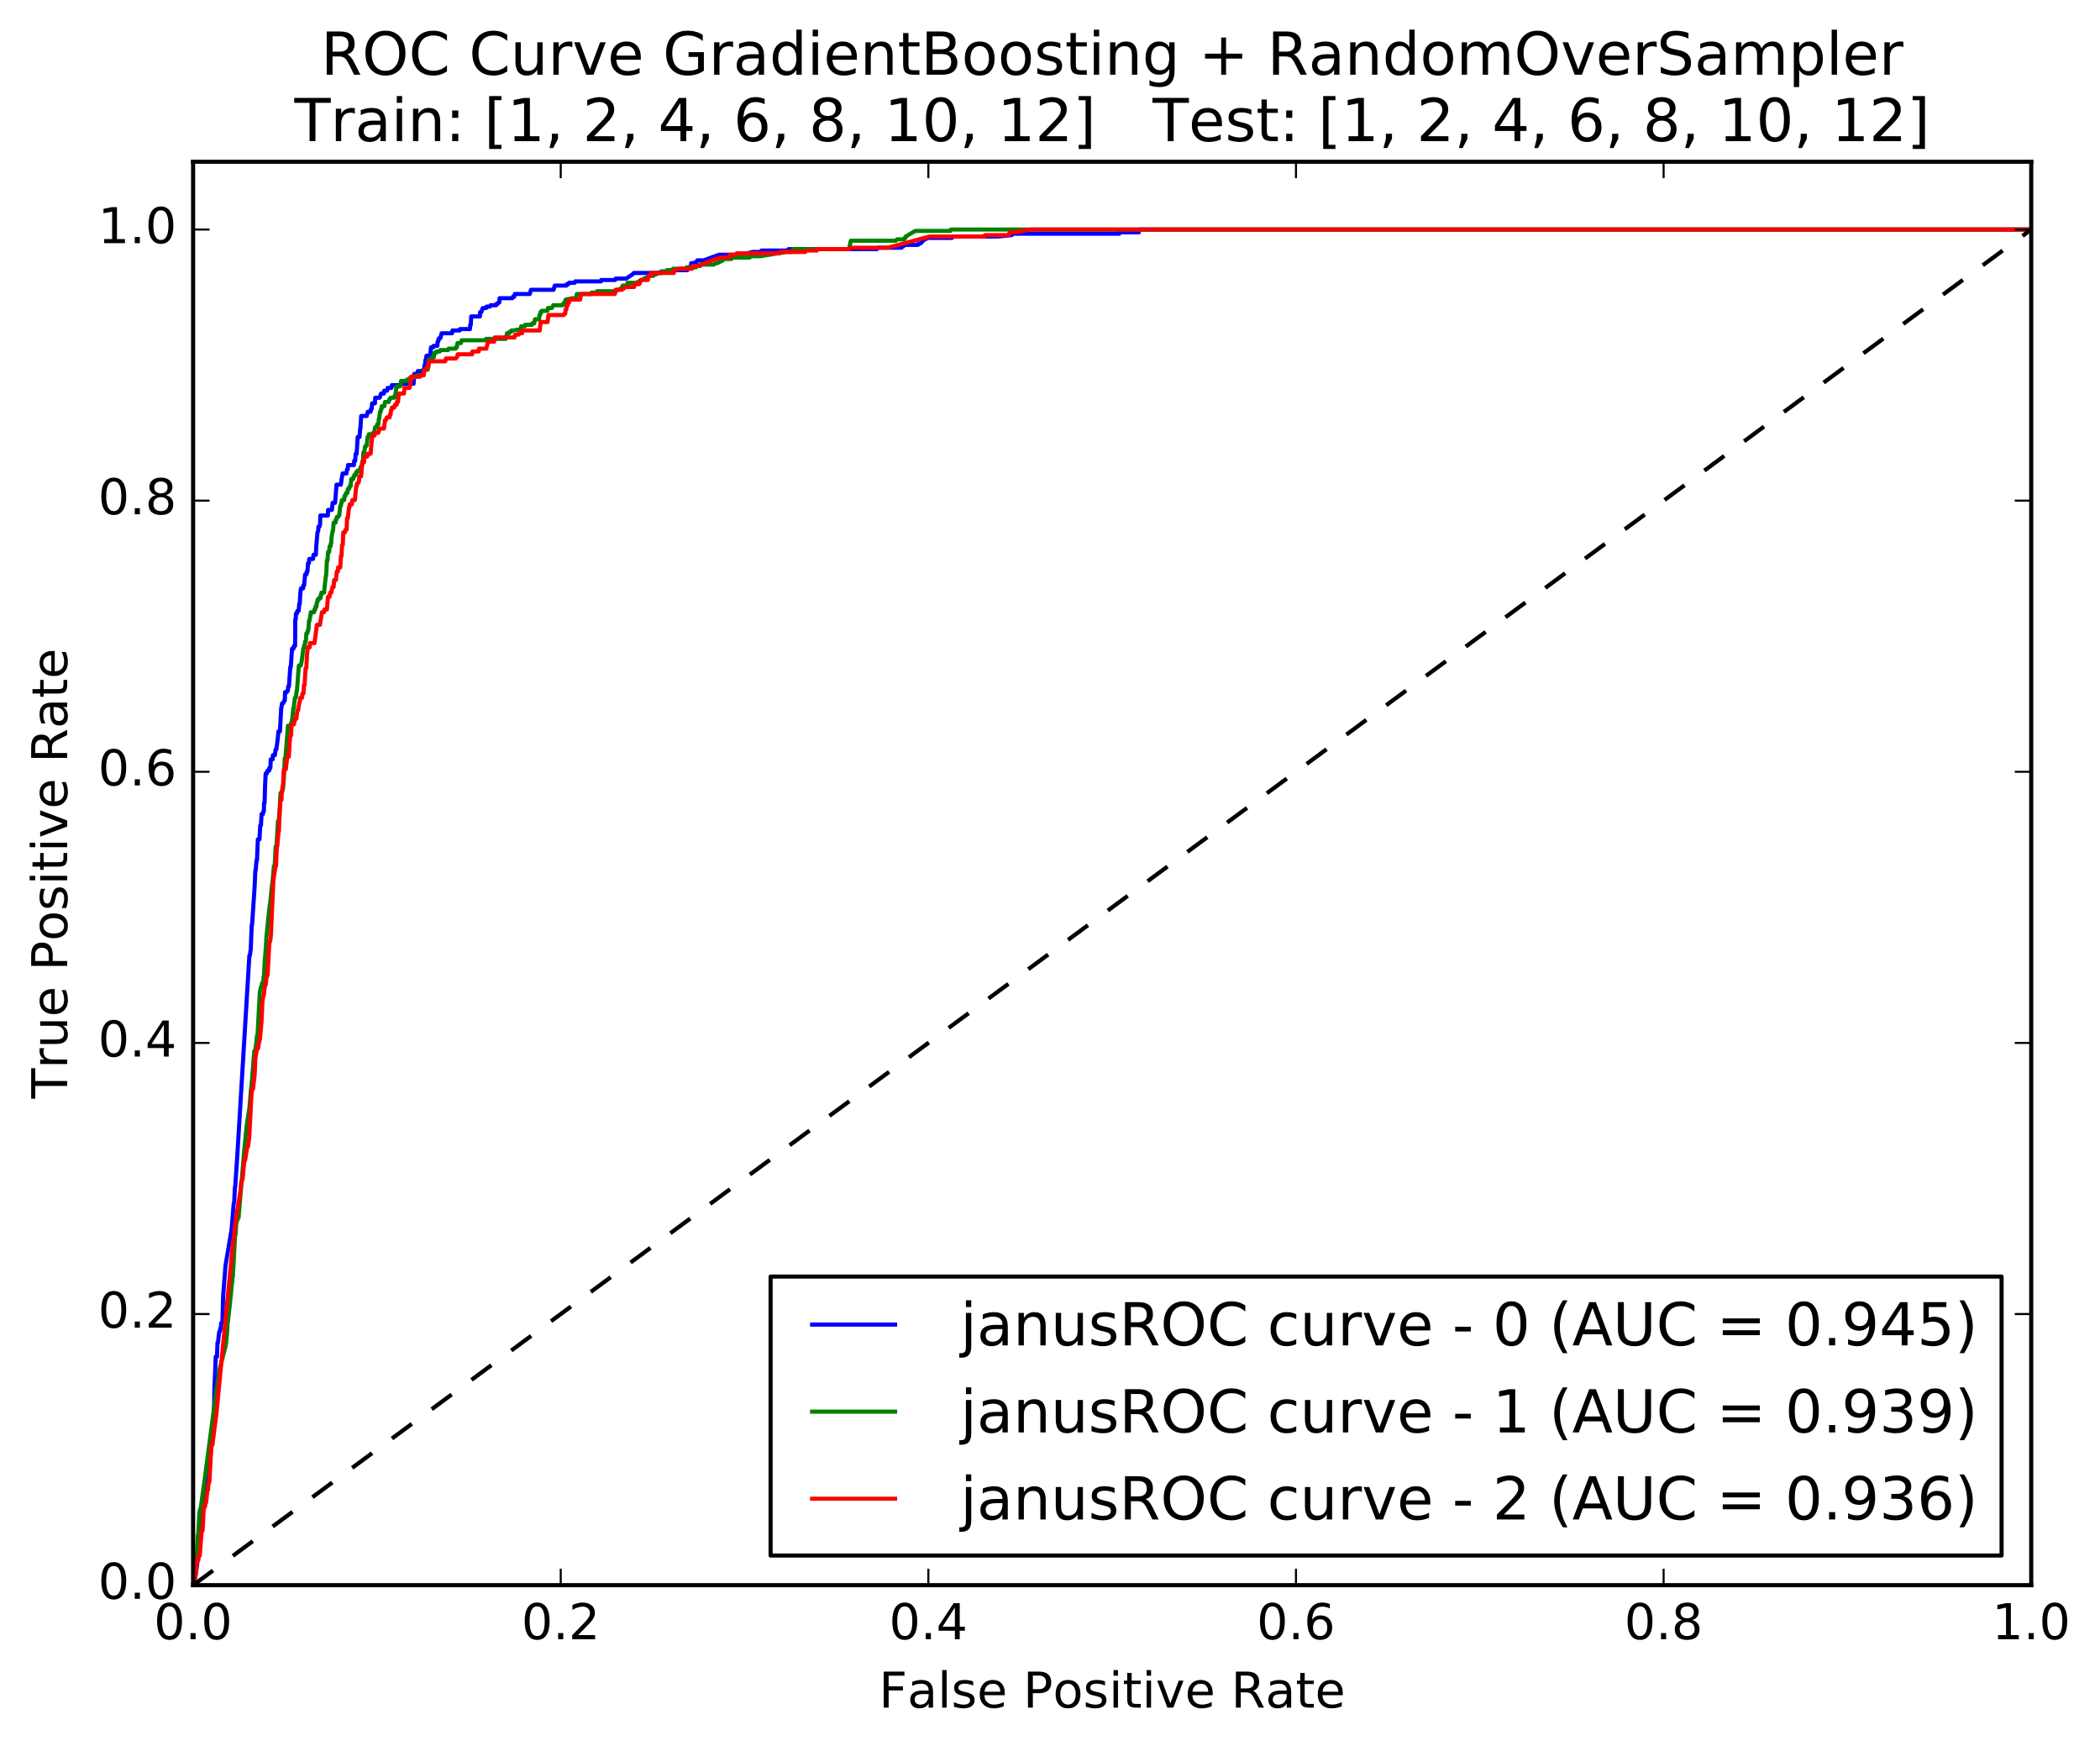 <?xml version="1.0" encoding="utf-8" standalone="no"?>
<!DOCTYPE svg PUBLIC "-//W3C//DTD SVG 1.1//EN"
  "http://www.w3.org/Graphics/SVG/1.1/DTD/svg11.dtd">
<!-- Created with matplotlib (http://matplotlib.org/) -->
<svg height="424pt" version="1.1" viewBox="0 0 510 424" width="510pt" xmlns="http://www.w3.org/2000/svg" xmlns:xlink="http://www.w3.org/1999/xlink">
 <defs>
  <style type="text/css">
*{stroke-linecap:butt;stroke-linejoin:round;stroke-miterlimit:100000;}
  </style>
 </defs>
 <g id="figure_1">
  <g id="patch_1">
   <path d="M 0 424.294 
L 510.039 424.294 
L 510.039 0 
L 0 0 
z
" style="fill:#ffffff;"/>
  </g>
  <g id="axes_1">
   <g id="patch_2">
    <path d="M 46.898 384.867 
L 493.298 384.867 
L 493.298 39.267 
L 46.898 39.267 
z
" style="fill:#ffffff;"/>
   </g>
   <g id="line2d_1">
    <path clip-path="url(#p7a6df45e2c)" d="M 46.898 384.867 
L 46.958 384.867 
L 47.18 383.165 
L 47.39 383.165 
L 47.894 379.761 
L 48.159 376.698 
L 48.375 373.294 
L 48.495 373.294 
L 48.687 370.571 
L 48.807 370.571 
L 48.903 368.529 
L 49.114 368.529 
L 49.348 366.146 
L 49.498 366.146 
L 49.552 365.465 
L 49.588 363.423 
L 49.768 363.083 
L 50.086 358.658 
L 50.207 358.658 
L 50.255 357.977 
L 50.375 357.977 
L 50.507 354.914 
L 50.897 354.914 
L 51.282 350.148 
L 51.372 350.148 
L 51.618 345.383 
L 51.768 345.383 
L 51.966 343.681 
L 52.074 336.874 
L 52.212 333.81 
L 52.393 329.385 
L 52.693 329.385 
L 52.825 325.982 
L 52.945 325.982 
L 53.155 323.939 
L 53.263 323.259 
L 53.443 323.259 
L 53.492 322.578 
L 53.612 322.578 
L 53.714 321.216 
L 53.984 321.216 
L 54.032 320.536 
L 54.188 314.749 
L 54.765 307.261 
L 56.254 298.411 
L 56.747 292.285 
L 56.867 291.944 
L 57.059 288.2 
L 57.119 288.2 
L 57.665 280.031 
L 60.56 232.038 
L 60.68 232.038 
L 60.902 230.336 
L 61.131 224.55 
L 61.221 224.55 
L 61.833 215.36 
L 62.013 211.275 
L 62.103 211.275 
L 62.29 208.893 
L 62.41 208.893 
L 62.626 203.787 
L 63.016 203.787 
L 63.196 200.383 
L 63.377 200.383 
L 63.521 197.66 
L 63.851 197.66 
L 63.959 196.979 
L 64.079 196.979 
L 64.133 194.937 
L 64.253 194.937 
L 64.385 190.512 
L 64.518 187.789 
L 64.818 187.789 
L 64.956 187.109 
L 65.376 187.109 
L 65.424 186.428 
L 65.665 186.428 
L 65.749 184.386 
L 66.199 184.386 
L 66.271 183.364 
L 66.752 183.364 
L 66.92 182.003 
L 67.1 182.003 
L 67.244 180.982 
L 67.496 178.94 
L 67.622 177.578 
L 67.983 177.578 
L 68.301 171.792 
L 68.361 171.792 
L 68.493 170.771 
L 68.763 170.771 
L 69.022 170.09 
L 69.172 170.09 
L 69.226 168.048 
L 69.646 168.048 
L 69.736 167.707 
L 69.917 167.707 
L 69.989 166.686 
L 70.169 166.686 
L 70.505 161.921 
L 70.625 161.921 
L 70.925 157.496 
L 71.286 157.496 
L 71.4 156.815 
L 71.67 156.815 
L 71.706 150.348 
L 71.826 150.348 
L 71.862 148.987 
L 72.103 148.987 
L 72.211 148.306 
L 72.541 148.306 
L 72.679 146.604 
L 72.799 146.604 
L 72.919 144.221 
L 73.075 142.86 
L 73.616 142.86 
L 73.664 142.179 
L 73.844 142.179 
L 74.108 139.456 
L 74.439 139.456 
L 74.487 138.775 
L 74.667 138.775 
L 74.811 136.733 
L 75.021 136.733 
L 75.099 135.712 
L 76.03 135.712 
L 76.138 134.691 
L 76.709 134.691 
L 76.805 132.649 
L 77.105 129.245 
L 77.285 128.904 
L 77.333 127.883 
L 77.574 127.883 
L 77.742 127.203 
L 77.796 125.16 
L 79.627 125.16 
L 79.675 123.799 
L 80.606 123.799 
L 80.774 122.097 
L 81.375 122.097 
L 81.729 117.672 
L 82.78 117.672 
L 82.966 116.311 
L 83.213 114.949 
L 84.144 114.949 
L 84.282 113.928 
L 84.462 113.928 
L 84.51 112.907 
L 85.951 112.907 
L 86.023 111.886 
L 86.263 111.886 
L 86.372 110.184 
L 86.612 110.184 
L 86.87 106.099 
L 87.32 106.099 
L 87.471 104.057 
L 87.531 104.057 
L 87.717 100.994 
L 89.068 100.994 
L 89.32 99.973 
L 90.011 99.973 
L 90.089 99.292 
L 90.269 99.292 
L 90.365 97.93 
L 91.056 97.93 
L 91.122 96.569 
L 92.203 96.569 
L 92.545 95.548 
L 93.236 95.548 
L 93.29 94.867 
L 94.011 94.867 
L 94.149 94.186 
L 95.05 94.186 
L 95.188 93.505 
L 97.41 93.505 
L 97.59 93.165 
L 100.442 93.165 
L 100.593 90.782 
L 101.343 90.782 
L 101.451 90.102 
L 102.622 90.102 
L 102.767 89.761 
L 103.037 89.761 
L 103.085 88.74 
L 103.205 88.74 
L 103.331 87.379 
L 103.421 87.379 
L 103.583 86.358 
L 104.454 86.358 
L 104.688 84.315 
L 105.259 84.315 
L 105.283 83.975 
L 106.214 83.975 
L 106.286 82.954 
L 106.406 82.954 
L 106.514 82.273 
L 106.784 82.273 
L 106.838 81.933 
L 107.018 81.933 
L 107.247 80.912 
L 109.799 80.912 
L 109.877 80.231 
L 111.649 80.231 
L 111.733 79.89 
L 114.135 79.89 
L 114.207 78.869 
L 114.327 78.869 
L 114.441 76.827 
L 116.543 76.827 
L 116.591 75.806 
L 116.891 75.806 
L 117.24 74.785 
L 118.081 74.785 
L 118.165 74.444 
L 118.975 74.444 
L 119.15 74.104 
L 120.501 74.104 
L 120.555 73.764 
L 120.885 73.764 
L 121.059 73.423 
L 121.269 73.423 
L 121.318 72.402 
L 124.41 72.402 
L 124.554 72.062 
L 124.885 72.062 
L 125.023 71.381 
L 128.656 71.381 
L 128.938 70.36 
L 134.434 70.36 
L 134.722 69.339 
L 137.574 69.339 
L 137.628 68.998 
L 138.049 68.998 
L 138.193 68.658 
L 139.574 68.658 
L 139.694 68.318 
L 145.97 68.318 
L 146.024 67.977 
L 149.387 67.977 
L 149.531 67.637 
L 152.054 67.637 
L 153.615 66.616 
L 153.915 66.275 
L 160.461 66.275 
L 160.515 65.935 
L 162.617 65.935 
L 162.671 65.595 
L 166.935 65.595 
L 167.193 64.914 
L 167.734 64.914 
L 167.872 63.893 
L 168.322 63.893 
L 169.253 63.552 
L 169.307 63.212 
L 170.893 63.212 
L 174.616 61.85 
L 180.111 61.85 
L 180.382 61.51 
L 181.462 61.51 
L 182.784 61.17 
L 184.856 61.17 
L 184.91 60.829 
L 191.426 60.829 
L 191.486 60.489 
L 212.973 60.489 
L 213.304 60.149 
L 218.949 60.149 
L 219.003 59.808 
L 219.423 59.808 
L 219.543 59.468 
L 222.906 59.468 
L 223.081 59.127 
L 223.531 59.127 
L 224.522 58.106 
L 224.732 58.106 
L 225.212 57.766 
L 231.188 57.766 
L 231.542 57.426 
L 242.292 57.426 
L 245.685 57.085 
L 245.739 56.745 
L 271.833 56.745 
L 271.923 56.404 
L 276.577 56.404 
L 276.655 55.724 
L 493.298 55.724 
L 493.298 55.724 
" style="fill:none;stroke:#0000ff;stroke-linecap:square;"/>
   </g>
   <g id="line2d_2">
    <path clip-path="url(#p7a6df45e2c)" d="M 46.898 384.867 
L 46.958 383.505 
L 47.018 382.824 
L 47.156 382.484 
L 47.306 381.122 
L 47.486 381.122 
L 47.684 377.378 
L 47.774 377.378 
L 47.834 376.357 
L 48.063 372.613 
L 48.153 372.613 
L 48.411 367.507 
L 48.561 366.486 
L 48.681 366.486 
L 48.801 365.806 
L 49.071 363.763 
L 49.6 360.019 
L 52.597 337.214 
L 52.717 337.214 
L 52.897 335.172 
L 53.017 335.172 
L 53.149 333.13 
L 54.825 326.662 
L 55.173 323.259 
L 55.299 320.876 
L 55.359 320.876 
L 55.84 316.451 
L 56.104 314.069 
L 56.314 311.346 
L 56.404 311.346 
L 56.464 309.984 
L 56.494 309.984 
L 56.554 309.984 
L 56.638 307.942 
L 56.668 307.942 
L 57.089 299.773 
L 57.209 299.773 
L 57.407 296.709 
L 57.467 296.709 
L 57.491 296.369 
L 57.641 296.369 
L 57.689 295.688 
L 57.93 295.688 
L 59.461 277.648 
L 59.491 277.648 
L 59.917 273.224 
L 60.596 268.799 
L 60.926 264.714 
L 61.1 263.353 
L 61.761 255.184 
L 61.971 255.184 
L 62.031 254.843 
L 62.422 251.44 
L 62.542 251.44 
L 63.1 240.888 
L 63.419 239.526 
L 63.539 239.526 
L 63.617 238.846 
L 63.737 238.846 
L 63.737 238.505 
L 63.797 238.505 
L 63.977 238.505 
L 63.989 237.144 
L 64.109 237.144 
L 64.265 233.74 
L 64.566 229.996 
L 64.722 227.273 
L 65.064 223.869 
L 65.503 219.785 
L 65.563 219.785 
L 66.073 214.679 
L 66.133 214.679 
L 66.523 210.254 
L 66.704 210.254 
L 66.962 205.489 
L 67.142 205.489 
L 67.514 199.362 
L 67.695 199.362 
L 67.947 195.958 
L 68.127 192.555 
L 68.367 192.555 
L 68.427 192.214 
L 68.547 192.214 
L 68.655 191.533 
L 68.715 191.533 
L 68.944 188.81 
L 69.172 184.045 
L 69.322 184.045 
L 69.929 176.217 
L 70.559 176.217 
L 70.697 175.536 
L 70.817 175.536 
L 70.877 174.855 
L 70.937 174.855 
L 71.256 171.792 
L 71.406 171.792 
L 71.406 171.111 
L 71.634 169.409 
L 71.844 169.409 
L 72.054 167.707 
L 72.115 167.707 
L 72.577 161.58 
L 73.057 161.58 
L 73.19 160.9 
L 73.322 160.219 
L 73.652 157.496 
L 73.742 157.496 
L 73.94 156.475 
L 74.06 156.475 
L 74.108 155.794 
L 74.259 155.794 
L 74.415 153.752 
L 74.655 153.752 
L 74.733 153.071 
L 74.883 153.071 
L 74.973 151.71 
L 75.057 150.688 
L 75.177 150.688 
L 75.358 149.327 
L 75.448 149.327 
L 75.466 148.646 
L 76.276 148.646 
L 76.36 147.965 
L 76.571 147.965 
L 76.619 147.285 
L 76.859 147.285 
L 76.937 146.264 
L 77.057 146.264 
L 77.147 145.583 
L 77.417 145.583 
L 77.441 145.242 
L 77.832 145.242 
L 77.862 144.562 
L 77.982 144.562 
L 78.06 143.881 
L 78.721 143.881 
L 78.865 142.179 
L 79.141 139.796 
L 79.201 139.796 
L 79.405 136.052 
L 79.555 136.052 
L 79.675 134.01 
L 79.946 134.01 
L 80.042 132.649 
L 80.282 132.649 
L 80.312 131.968 
L 80.432 131.968 
L 80.528 130.266 
L 80.672 129.585 
L 80.78 128.904 
L 80.871 128.904 
L 81.045 126.862 
L 81.525 126.862 
L 81.543 126.181 
L 81.693 126.181 
L 81.813 125.501 
L 82.144 125.501 
L 82.288 125.16 
L 82.378 125.16 
L 82.648 122.778 
L 82.798 122.778 
L 82.852 122.097 
L 82.972 122.097 
L 83.021 121.416 
L 83.591 121.416 
L 83.663 120.395 
L 83.873 120.395 
L 84.041 119.714 
L 84.342 119.714 
L 84.492 118.693 
L 84.792 118.693 
L 84.924 118.012 
L 85.164 118.012 
L 85.303 116.311 
L 85.783 116.311 
L 85.891 115.63 
L 86.101 115.63 
L 86.101 115.289 
L 86.402 115.289 
L 86.51 114.609 
L 86.84 114.609 
L 86.894 114.268 
L 87.314 114.268 
L 87.362 113.928 
L 87.543 113.928 
L 87.651 113.247 
L 87.861 113.247 
L 88.041 111.886 
L 88.161 111.886 
L 88.245 109.843 
L 88.486 109.843 
L 88.642 108.482 
L 88.822 108.482 
L 88.846 108.142 
L 89.086 108.142 
L 89.278 106.099 
L 89.458 106.099 
L 89.579 105.419 
L 90.449 105.419 
L 90.599 105.078 
L 90.87 105.078 
L 91.104 103.717 
L 91.494 103.717 
L 91.602 103.036 
L 91.903 103.036 
L 91.999 101.674 
L 92.089 101.674 
L 92.299 99.973 
L 92.449 99.973 
L 92.527 99.292 
L 92.677 99.292 
L 92.725 98.611 
L 93.356 98.611 
L 93.512 97.59 
L 94.413 97.59 
L 94.563 96.909 
L 94.773 96.909 
L 94.827 96.569 
L 95.818 96.569 
L 95.908 95.888 
L 96.028 95.888 
L 96.305 93.846 
L 97.055 93.846 
L 97.079 93.505 
L 97.29 93.505 
L 97.392 92.484 
L 98.803 92.484 
L 98.827 92.144 
L 99.337 92.144 
L 99.458 91.804 
L 100.358 91.804 
L 100.472 91.463 
L 101.013 91.463 
L 101.127 91.123 
L 102.749 91.123 
L 102.797 90.442 
L 102.917 90.442 
L 102.935 89.761 
L 103.866 89.761 
L 104.094 87.379 
L 104.935 87.379 
L 104.995 86.698 
L 105.385 86.698 
L 105.481 85.677 
L 105.901 85.677 
L 105.986 85.336 
L 106.826 85.336 
L 106.94 84.996 
L 108.802 84.996 
L 108.922 84.656 
L 110.664 84.656 
L 110.718 84.315 
L 110.958 84.315 
L 111.102 83.294 
L 111.943 83.294 
L 112.117 82.613 
L 118.033 82.613 
L 118.057 82.273 
L 122.831 82.273 
L 122.921 81.592 
L 123.071 81.592 
L 123.119 80.912 
L 123.63 80.912 
L 123.75 80.571 
L 124.11 80.571 
L 124.224 80.231 
L 124.705 80.231 
L 126.506 79.89 
L 126.584 79.21 
L 127.485 79.21 
L 127.515 78.869 
L 129.167 78.869 
L 129.221 78.529 
L 129.731 78.529 
L 129.929 77.508 
L 130.92 77.508 
L 131.022 76.487 
L 131.173 76.487 
L 131.251 75.806 
L 131.521 75.806 
L 131.545 75.466 
L 132.926 75.466 
L 133.064 74.785 
L 134.025 74.785 
L 134.175 74.444 
L 134.235 74.444 
L 134.355 74.104 
L 136.668 74.104 
L 136.752 73.764 
L 136.932 73.764 
L 137.016 73.423 
L 137.256 73.423 
L 137.364 72.743 
L 137.394 72.743 
L 139.076 72.402 
L 139.917 72.402 
L 140.085 71.381 
L 143.658 71.381 
L 143.682 71.041 
L 144.913 71.041 
L 144.997 70.7 
L 149.663 70.7 
L 149.778 70.36 
L 150.258 70.36 
L 150.738 70.02 
L 150.979 70.02 
L 151.063 69.679 
L 151.183 69.679 
L 151.213 69.339 
L 152.294 69.339 
L 152.378 68.658 
L 154.51 68.658 
L 157.122 67.297 
L 157.272 67.297 
L 158.023 66.956 
L 158.744 66.956 
L 158.822 66.616 
L 159.332 66.616 
L 159.693 66.275 
L 160.714 66.275 
L 160.798 65.935 
L 161.819 65.935 
L 161.969 65.595 
L 163.41 65.595 
L 163.458 65.254 
L 166.461 65.254 
L 166.701 64.914 
L 169.043 64.914 
L 169.067 64.573 
L 170.058 64.573 
L 170.082 64.233 
L 173.385 64.233 
L 173.805 63.893 
L 174.166 63.893 
L 175.577 63.212 
L 175.691 62.872 
L 177.643 62.872 
L 177.721 62.531 
L 182.015 62.531 
L 182.465 62.191 
L 184.747 62.191 
L 190.933 61.17 
L 192.314 61.17 
L 192.459 60.829 
L 192.549 60.829 
L 192.633 60.489 
L 206.205 60.489 
L 206.625 58.447 
L 217.555 58.447 
L 217.856 58.106 
L 219.597 58.106 
L 219.687 57.766 
L 219.928 57.766 
L 219.952 57.426 
L 222.264 56.064 
L 230.822 56.064 
L 230.936 55.724 
L 493.298 55.724 
L 493.298 55.724 
" style="fill:none;stroke:#008000;stroke-linecap:square;"/>
   </g>
   <g id="line2d_3">
    <path clip-path="url(#p7a6df45e2c)" d="M 46.898 384.867 
L 46.958 384.867 
L 47.156 384.186 
L 47.216 384.186 
L 47.366 382.824 
L 47.456 382.144 
L 47.576 382.144 
L 47.846 378.74 
L 48.177 378.74 
L 48.297 377.719 
L 48.507 377.719 
L 48.987 371.592 
L 49.198 371.592 
L 49.27 370.571 
L 49.42 367.167 
L 49.57 365.806 
L 49.78 365.806 
L 49.942 364.784 
L 50.062 364.784 
L 50.375 361.721 
L 50.525 361.721 
L 50.615 360.36 
L 50.855 359.679 
L 51.203 353.212 
L 51.263 352.871 
L 51.33 350.829 
L 51.6 350.829 
L 51.75 349.468 
L 52.579 343 
L 56.65 301.134 
L 56.74 301.134 
L 57.035 297.731 
L 58.488 288.54 
L 58.548 287.179 
L 58.939 286.158 
L 59.335 281.733 
L 59.515 281.733 
L 60.068 278.329 
L 60.248 278.329 
L 60.518 276.287 
L 61.07 265.735 
L 61.245 264.374 
L 61.455 264.374 
L 61.605 263.012 
L 61.845 260.97 
L 62.025 256.886 
L 62.428 254.503 
L 62.698 254.503 
L 62.848 253.141 
L 62.938 253.141 
L 63.058 252.461 
L 63.148 252.12 
L 63.509 248.036 
L 63.749 242.93 
L 64.019 241.569 
L 64.079 241.569 
L 64.355 239.186 
L 64.506 239.186 
L 64.812 236.803 
L 64.992 236.803 
L 65.412 228.634 
L 65.593 228.634 
L 65.773 227.273 
L 66.403 213.658 
L 66.932 210.254 
L 67.022 210.254 
L 67.244 205.489 
L 67.334 205.489 
L 67.598 202.425 
L 67.743 201.745 
L 67.779 200.383 
L 68.109 194.256 
L 68.349 194.256 
L 68.439 192.214 
L 68.733 190.512 
L 68.938 186.768 
L 69.418 186.768 
L 69.754 183.705 
L 70.145 183.705 
L 70.343 180.301 
L 70.493 178.599 
L 70.673 178.599 
L 70.835 175.876 
L 71.376 175.876 
L 71.424 175.195 
L 71.544 175.195 
L 71.592 174.515 
L 71.982 174.515 
L 72.217 172.472 
L 72.397 172.472 
L 72.727 170.43 
L 72.787 170.43 
L 72.967 169.409 
L 73.358 169.409 
L 73.43 168.388 
L 73.7 168.388 
L 73.826 166.346 
L 73.976 166.346 
L 74.21 162.261 
L 74.391 162.261 
L 74.565 158.857 
L 74.775 157.156 
L 75.225 157.156 
L 75.297 156.134 
L 76.378 156.134 
L 76.955 151.71 
L 77.706 151.71 
L 78.18 148.646 
L 78.691 148.646 
L 78.799 147.965 
L 79.399 147.965 
L 79.645 144.902 
L 80.036 144.902 
L 80.186 143.881 
L 80.456 143.881 
L 80.75 142.519 
L 81.021 142.519 
L 81.153 140.818 
L 81.573 140.818 
L 81.789 138.775 
L 82.06 138.775 
L 82.132 137.754 
L 82.642 137.754 
L 82.786 135.031 
L 82.936 135.031 
L 83.069 132.308 
L 83.249 132.308 
L 83.375 129.245 
L 83.795 129.245 
L 83.945 128.564 
L 84.186 128.564 
L 84.282 125.841 
L 84.462 125.841 
L 84.774 123.118 
L 84.894 123.118 
L 84.942 122.437 
L 85.483 122.437 
L 85.555 121.416 
L 86.185 121.416 
L 86.516 118.012 
L 86.666 118.012 
L 86.714 117.332 
L 86.924 117.332 
L 87.164 116.991 
L 87.26 115.63 
L 87.711 115.63 
L 87.945 112.907 
L 88.113 112.226 
L 88.413 112.226 
L 88.449 110.865 
L 89.17 110.865 
L 89.278 110.184 
L 89.999 110.184 
L 90.401 105.759 
L 90.942 105.759 
L 91.11 105.078 
L 91.891 105.078 
L 92.161 104.057 
L 93.242 104.057 
L 93.506 102.015 
L 93.716 102.015 
L 93.945 101.334 
L 94.635 101.334 
L 94.683 100.653 
L 94.863 100.653 
L 94.935 99.632 
L 95.056 99.632 
L 95.206 98.951 
L 95.746 98.951 
L 95.914 98.271 
L 96.335 98.271 
L 96.383 97.59 
L 96.653 97.59 
L 96.887 95.548 
L 98.118 95.548 
L 98.214 94.186 
L 99.476 94.186 
L 99.704 92.484 
L 99.764 92.484 
L 99.836 91.463 
L 102.028 91.463 
L 102.118 91.123 
L 102.899 91.123 
L 103.031 90.102 
L 103.121 89.761 
L 103.541 89.761 
L 103.661 89.081 
L 104.052 89.081 
L 104.208 87.719 
L 108.141 87.719 
L 108.28 87.038 
L 110.682 87.038 
L 110.952 86.698 
L 111.012 86.698 
L 111.162 86.017 
L 114.675 86.017 
L 114.723 85.336 
L 116.255 85.336 
L 116.315 84.656 
L 118.087 84.656 
L 118.351 83.635 
L 118.459 82.954 
L 120.02 82.954 
L 120.152 81.933 
L 124.957 81.933 
L 125.095 81.252 
L 125.966 81.252 
L 126.026 80.912 
L 126.777 80.912 
L 126.825 80.231 
L 131.088 80.231 
L 131.275 78.189 
L 132.986 78.189 
L 133.196 76.487 
L 136.92 76.487 
L 137.1 76.146 
L 137.28 76.146 
L 137.352 75.125 
L 137.562 75.125 
L 137.634 74.104 
L 137.905 74.104 
L 137.965 73.423 
L 138.205 73.423 
L 138.253 72.743 
L 140.895 72.743 
L 141.094 71.381 
L 149.321 71.381 
L 149.483 70.36 
L 151.045 70.36 
L 151.946 69.679 
L 153.987 69.679 
L 154.095 68.998 
L 155.237 68.998 
L 155.417 68.658 
L 155.585 67.977 
L 157.344 67.977 
L 157.417 66.956 
L 158.107 66.956 
L 158.155 66.275 
L 163.65 66.275 
L 163.788 65.595 
L 164.839 65.254 
L 168.052 65.254 
L 168.19 64.573 
L 169.421 64.573 
L 173.775 62.872 
L 174.466 62.872 
L 174.766 62.531 
L 177.169 62.531 
L 177.247 61.85 
L 178.808 61.85 
L 178.892 61.51 
L 189.282 61.51 
L 189.462 61.17 
L 195.557 61.17 
L 195.617 60.829 
L 198.38 60.829 
L 198.434 60.489 
L 206.181 60.489 
L 206.631 60.149 
L 215.55 60.149 
L 225.759 57.426 
L 239.031 57.426 
L 239.211 57.085 
L 245.007 57.085 
L 245.175 56.404 
L 246.586 56.404 
L 250.279 55.724 
L 493.298 55.724 
L 493.298 55.724 
" style="fill:none;stroke:#ff0000;stroke-linecap:square;"/>
   </g>
   <g id="line2d_4">
    <path clip-path="url(#p7a6df45e2c)" d="M 46.898 384.867 
L 493.298 55.724 
" style="fill:none;stroke:#000000;stroke-dasharray:6,6;stroke-dashoffset:0.0;"/>
   </g>
   <g id="patch_3">
    <path d="M 46.898 384.867 
L 493.298 384.867 
" style="fill:none;stroke:#000000;stroke-linecap:square;stroke-linejoin:miter;"/>
   </g>
   <g id="patch_4">
    <path d="M 46.898 384.867 
L 46.898 39.267 
" style="fill:none;stroke:#000000;stroke-linecap:square;stroke-linejoin:miter;"/>
   </g>
   <g id="patch_5">
    <path d="M 46.898 39.267 
L 493.298 39.267 
" style="fill:none;stroke:#000000;stroke-linecap:square;stroke-linejoin:miter;"/>
   </g>
   <g id="patch_6">
    <path d="M 493.298 384.867 
L 493.298 39.267 
" style="fill:none;stroke:#000000;stroke-linecap:square;stroke-linejoin:miter;"/>
   </g>
   <g id="matplotlib.axis_1">
    <g id="xtick_1">
     <g id="line2d_5">
      <defs>
       <path d="M 0 0 
L 0 -4 
" id="mba89703bd5" style="stroke:#000000;stroke-width:0.5;"/>
      </defs>
      <g>
       <use style="stroke:#000000;stroke-width:0.5;" x="46.898" xlink:href="#mba89703bd5" y="384.867"/>
      </g>
     </g>
     <g id="line2d_6">
      <defs>
       <path d="M 0 0 
L 0 4 
" id="m32013140c3" style="stroke:#000000;stroke-width:0.5;"/>
      </defs>
      <g>
       <use style="stroke:#000000;stroke-width:0.5;" x="46.898" xlink:href="#m32013140c3" y="39.267"/>
      </g>
     </g>
     <g id="text_1">
      <!-- 0.0 -->
      <defs>
       <path d="M 31.781 66.406 
Q 24.172 66.406 20.328 58.906 
Q 16.5 51.422 16.5 36.375 
Q 16.5 21.391 20.328 13.891 
Q 24.172 6.391 31.781 6.391 
Q 39.453 6.391 43.281 13.891 
Q 47.125 21.391 47.125 36.375 
Q 47.125 51.422 43.281 58.906 
Q 39.453 66.406 31.781 66.406 
M 31.781 74.219 
Q 44.047 74.219 50.516 64.516 
Q 56.984 54.828 56.984 36.375 
Q 56.984 17.969 50.516 8.266 
Q 44.047 -1.422 31.781 -1.422 
Q 19.531 -1.422 13.062 8.266 
Q 6.594 17.969 6.594 36.375 
Q 6.594 54.828 13.062 64.516 
Q 19.531 74.219 31.781 74.219 
" id="BitstreamVeraSans-Roman-30"/>
       <path d="M 10.688 12.406 
L 21 12.406 
L 21 0 
L 10.688 0 
z
" id="BitstreamVeraSans-Roman-2e"/>
      </defs>
      <g transform="translate(37.356 397.985)scale(0.12 -0.12)">
       <use xlink:href="#BitstreamVeraSans-Roman-30"/>
       <use x="63.623" xlink:href="#BitstreamVeraSans-Roman-2e"/>
       <use x="95.41" xlink:href="#BitstreamVeraSans-Roman-30"/>
      </g>
     </g>
    </g>
    <g id="xtick_2">
     <g id="line2d_7">
      <g>
       <use style="stroke:#000000;stroke-width:0.5;" x="136.178" xlink:href="#mba89703bd5" y="384.867"/>
      </g>
     </g>
     <g id="line2d_8">
      <g>
       <use style="stroke:#000000;stroke-width:0.5;" x="136.178" xlink:href="#m32013140c3" y="39.267"/>
      </g>
     </g>
     <g id="text_2">
      <!-- 0.2 -->
      <defs>
       <path d="M 19.188 8.297 
L 53.609 8.297 
L 53.609 0 
L 7.328 0 
L 7.328 8.297 
Q 12.938 14.109 22.625 23.891 
Q 32.328 33.688 34.812 36.531 
Q 39.547 41.844 41.422 45.531 
Q 43.312 49.219 43.312 52.781 
Q 43.312 58.594 39.234 62.25 
Q 35.156 65.922 28.609 65.922 
Q 23.969 65.922 18.812 64.312 
Q 13.672 62.703 7.812 59.422 
L 7.812 69.391 
Q 13.766 71.781 18.938 73 
Q 24.125 74.219 28.422 74.219 
Q 39.75 74.219 46.484 68.547 
Q 53.219 62.891 53.219 53.422 
Q 53.219 48.922 51.531 44.891 
Q 49.859 40.875 45.406 35.406 
Q 44.188 33.984 37.641 27.219 
Q 31.109 20.453 19.188 8.297 
" id="BitstreamVeraSans-Roman-32"/>
      </defs>
      <g transform="translate(126.636 397.985)scale(0.12 -0.12)">
       <use xlink:href="#BitstreamVeraSans-Roman-30"/>
       <use x="63.623" xlink:href="#BitstreamVeraSans-Roman-2e"/>
       <use x="95.41" xlink:href="#BitstreamVeraSans-Roman-32"/>
      </g>
     </g>
    </g>
    <g id="xtick_3">
     <g id="line2d_9">
      <g>
       <use style="stroke:#000000;stroke-width:0.5;" x="225.458" xlink:href="#mba89703bd5" y="384.867"/>
      </g>
     </g>
     <g id="line2d_10">
      <g>
       <use style="stroke:#000000;stroke-width:0.5;" x="225.458" xlink:href="#m32013140c3" y="39.267"/>
      </g>
     </g>
     <g id="text_3">
      <!-- 0.4 -->
      <defs>
       <path d="M 37.797 64.312 
L 12.891 25.391 
L 37.797 25.391 
z
M 35.203 72.906 
L 47.609 72.906 
L 47.609 25.391 
L 58.016 25.391 
L 58.016 17.188 
L 47.609 17.188 
L 47.609 0 
L 37.797 0 
L 37.797 17.188 
L 4.891 17.188 
L 4.891 26.703 
z
" id="BitstreamVeraSans-Roman-34"/>
      </defs>
      <g transform="translate(215.916 397.985)scale(0.12 -0.12)">
       <use xlink:href="#BitstreamVeraSans-Roman-30"/>
       <use x="63.623" xlink:href="#BitstreamVeraSans-Roman-2e"/>
       <use x="95.41" xlink:href="#BitstreamVeraSans-Roman-34"/>
      </g>
     </g>
    </g>
    <g id="xtick_4">
     <g id="line2d_11">
      <g>
       <use style="stroke:#000000;stroke-width:0.5;" x="314.738" xlink:href="#mba89703bd5" y="384.867"/>
      </g>
     </g>
     <g id="line2d_12">
      <g>
       <use style="stroke:#000000;stroke-width:0.5;" x="314.738" xlink:href="#m32013140c3" y="39.267"/>
      </g>
     </g>
     <g id="text_4">
      <!-- 0.6 -->
      <defs>
       <path d="M 33.016 40.375 
Q 26.375 40.375 22.484 35.828 
Q 18.609 31.297 18.609 23.391 
Q 18.609 15.531 22.484 10.953 
Q 26.375 6.391 33.016 6.391 
Q 39.656 6.391 43.531 10.953 
Q 47.406 15.531 47.406 23.391 
Q 47.406 31.297 43.531 35.828 
Q 39.656 40.375 33.016 40.375 
M 52.594 71.297 
L 52.594 62.312 
Q 48.875 64.062 45.094 64.984 
Q 41.312 65.922 37.594 65.922 
Q 27.828 65.922 22.672 59.328 
Q 17.531 52.734 16.797 39.406 
Q 19.672 43.656 24.016 45.922 
Q 28.375 48.188 33.594 48.188 
Q 44.578 48.188 50.953 41.516 
Q 57.328 34.859 57.328 23.391 
Q 57.328 12.156 50.688 5.359 
Q 44.047 -1.422 33.016 -1.422 
Q 20.359 -1.422 13.672 8.266 
Q 6.984 17.969 6.984 36.375 
Q 6.984 53.656 15.188 63.938 
Q 23.391 74.219 37.203 74.219 
Q 40.922 74.219 44.703 73.484 
Q 48.484 72.75 52.594 71.297 
" id="BitstreamVeraSans-Roman-36"/>
      </defs>
      <g transform="translate(305.196 397.985)scale(0.12 -0.12)">
       <use xlink:href="#BitstreamVeraSans-Roman-30"/>
       <use x="63.623" xlink:href="#BitstreamVeraSans-Roman-2e"/>
       <use x="95.41" xlink:href="#BitstreamVeraSans-Roman-36"/>
      </g>
     </g>
    </g>
    <g id="xtick_5">
     <g id="line2d_13">
      <g>
       <use style="stroke:#000000;stroke-width:0.5;" x="404.017" xlink:href="#mba89703bd5" y="384.867"/>
      </g>
     </g>
     <g id="line2d_14">
      <g>
       <use style="stroke:#000000;stroke-width:0.5;" x="404.017" xlink:href="#m32013140c3" y="39.267"/>
      </g>
     </g>
     <g id="text_5">
      <!-- 0.8 -->
      <defs>
       <path d="M 31.781 34.625 
Q 24.75 34.625 20.719 30.859 
Q 16.703 27.094 16.703 20.516 
Q 16.703 13.922 20.719 10.156 
Q 24.75 6.391 31.781 6.391 
Q 38.812 6.391 42.859 10.172 
Q 46.922 13.969 46.922 20.516 
Q 46.922 27.094 42.891 30.859 
Q 38.875 34.625 31.781 34.625 
M 21.922 38.812 
Q 15.578 40.375 12.031 44.719 
Q 8.5 49.078 8.5 55.328 
Q 8.5 64.062 14.719 69.141 
Q 20.953 74.219 31.781 74.219 
Q 42.672 74.219 48.875 69.141 
Q 55.078 64.062 55.078 55.328 
Q 55.078 49.078 51.531 44.719 
Q 48 40.375 41.703 38.812 
Q 48.828 37.156 52.797 32.312 
Q 56.781 27.484 56.781 20.516 
Q 56.781 9.906 50.312 4.234 
Q 43.844 -1.422 31.781 -1.422 
Q 19.734 -1.422 13.25 4.234 
Q 6.781 9.906 6.781 20.516 
Q 6.781 27.484 10.781 32.312 
Q 14.797 37.156 21.922 38.812 
M 18.312 54.391 
Q 18.312 48.734 21.844 45.562 
Q 25.391 42.391 31.781 42.391 
Q 38.141 42.391 41.719 45.562 
Q 45.312 48.734 45.312 54.391 
Q 45.312 60.062 41.719 63.234 
Q 38.141 66.406 31.781 66.406 
Q 25.391 66.406 21.844 63.234 
Q 18.312 60.062 18.312 54.391 
" id="BitstreamVeraSans-Roman-38"/>
      </defs>
      <g transform="translate(394.476 397.985)scale(0.12 -0.12)">
       <use xlink:href="#BitstreamVeraSans-Roman-30"/>
       <use x="63.623" xlink:href="#BitstreamVeraSans-Roman-2e"/>
       <use x="95.41" xlink:href="#BitstreamVeraSans-Roman-38"/>
      </g>
     </g>
    </g>
    <g id="xtick_6">
     <g id="line2d_15">
      <g>
       <use style="stroke:#000000;stroke-width:0.5;" x="493.298" xlink:href="#mba89703bd5" y="384.867"/>
      </g>
     </g>
     <g id="line2d_16">
      <g>
       <use style="stroke:#000000;stroke-width:0.5;" x="493.298" xlink:href="#m32013140c3" y="39.267"/>
      </g>
     </g>
     <g id="text_6">
      <!-- 1.0 -->
      <defs>
       <path d="M 12.406 8.297 
L 28.516 8.297 
L 28.516 63.922 
L 10.984 60.406 
L 10.984 69.391 
L 28.422 72.906 
L 38.281 72.906 
L 38.281 8.297 
L 54.391 8.297 
L 54.391 0 
L 12.406 0 
z
" id="BitstreamVeraSans-Roman-31"/>
      </defs>
      <g transform="translate(483.756 397.985)scale(0.12 -0.12)">
       <use xlink:href="#BitstreamVeraSans-Roman-31"/>
       <use x="63.623" xlink:href="#BitstreamVeraSans-Roman-2e"/>
       <use x="95.41" xlink:href="#BitstreamVeraSans-Roman-30"/>
      </g>
     </g>
    </g>
    <g id="text_7">
     <!-- False Positive Rate -->
     <defs>
      <path d="M 44.281 53.078 
L 44.281 44.578 
Q 40.484 46.531 36.375 47.5 
Q 32.281 48.484 27.875 48.484 
Q 21.188 48.484 17.844 46.438 
Q 14.5 44.391 14.5 40.281 
Q 14.5 37.156 16.891 35.375 
Q 19.281 33.594 26.516 31.984 
L 29.594 31.297 
Q 39.156 29.25 43.188 25.516 
Q 47.219 21.781 47.219 15.094 
Q 47.219 7.469 41.188 3.016 
Q 35.156 -1.422 24.609 -1.422 
Q 20.219 -1.422 15.453 -0.562 
Q 10.688 0.297 5.422 2 
L 5.422 11.281 
Q 10.406 8.688 15.234 7.391 
Q 20.062 6.109 24.812 6.109 
Q 31.156 6.109 34.562 8.281 
Q 37.984 10.453 37.984 14.406 
Q 37.984 18.062 35.516 20.016 
Q 33.062 21.969 24.703 23.781 
L 21.578 24.516 
Q 13.234 26.266 9.516 29.906 
Q 5.812 33.547 5.812 39.891 
Q 5.812 47.609 11.281 51.797 
Q 16.75 56 26.812 56 
Q 31.781 56 36.172 55.266 
Q 40.578 54.547 44.281 53.078 
" id="BitstreamVeraSans-Roman-73"/>
      <path d="M 34.281 27.484 
Q 23.391 27.484 19.188 25 
Q 14.984 22.516 14.984 16.5 
Q 14.984 11.719 18.141 8.906 
Q 21.297 6.109 26.703 6.109 
Q 34.188 6.109 38.703 11.406 
Q 43.219 16.703 43.219 25.484 
L 43.219 27.484 
z
M 52.203 31.203 
L 52.203 0 
L 43.219 0 
L 43.219 8.297 
Q 40.141 3.328 35.547 0.953 
Q 30.953 -1.422 24.312 -1.422 
Q 15.922 -1.422 10.953 3.297 
Q 6 8.016 6 15.922 
Q 6 25.141 12.172 29.828 
Q 18.359 34.516 30.609 34.516 
L 43.219 34.516 
L 43.219 35.406 
Q 43.219 41.609 39.141 45 
Q 35.062 48.391 27.688 48.391 
Q 23 48.391 18.547 47.266 
Q 14.109 46.141 10.016 43.891 
L 10.016 52.203 
Q 14.938 54.109 19.578 55.047 
Q 24.219 56 28.609 56 
Q 40.484 56 46.344 49.844 
Q 52.203 43.703 52.203 31.203 
" id="BitstreamVeraSans-Roman-61"/>
      <path d="M 9.812 72.906 
L 51.703 72.906 
L 51.703 64.594 
L 19.672 64.594 
L 19.672 43.109 
L 48.578 43.109 
L 48.578 34.812 
L 19.672 34.812 
L 19.672 0 
L 9.812 0 
z
" id="BitstreamVeraSans-Roman-46"/>
      <path d="M 44.391 34.188 
Q 47.562 33.109 50.562 29.594 
Q 53.562 26.078 56.594 19.922 
L 66.609 0 
L 56 0 
L 46.688 18.703 
Q 43.062 26.031 39.672 28.422 
Q 36.281 30.812 30.422 30.812 
L 19.672 30.812 
L 19.672 0 
L 9.812 0 
L 9.812 72.906 
L 32.078 72.906 
Q 44.578 72.906 50.734 67.672 
Q 56.891 62.453 56.891 51.906 
Q 56.891 45.016 53.688 40.469 
Q 50.484 35.938 44.391 34.188 
M 19.672 64.797 
L 19.672 38.922 
L 32.078 38.922 
Q 39.203 38.922 42.844 42.219 
Q 46.484 45.516 46.484 51.906 
Q 46.484 58.297 42.844 61.547 
Q 39.203 64.797 32.078 64.797 
z
" id="BitstreamVeraSans-Roman-52"/>
      <path d="M 56.203 29.594 
L 56.203 25.203 
L 14.891 25.203 
Q 15.484 15.922 20.484 11.062 
Q 25.484 6.203 34.422 6.203 
Q 39.594 6.203 44.453 7.469 
Q 49.312 8.734 54.109 11.281 
L 54.109 2.781 
Q 49.266 0.734 44.188 -0.344 
Q 39.109 -1.422 33.891 -1.422 
Q 20.797 -1.422 13.156 6.188 
Q 5.516 13.812 5.516 26.812 
Q 5.516 40.234 12.766 48.109 
Q 20.016 56 32.328 56 
Q 43.359 56 49.781 48.891 
Q 56.203 41.797 56.203 29.594 
M 47.219 32.234 
Q 47.125 39.594 43.094 43.984 
Q 39.062 48.391 32.422 48.391 
Q 24.906 48.391 20.391 44.141 
Q 15.875 39.891 15.188 32.172 
z
" id="BitstreamVeraSans-Roman-65"/>
      <path d="M 18.312 70.219 
L 18.312 54.688 
L 36.812 54.688 
L 36.812 47.703 
L 18.312 47.703 
L 18.312 18.016 
Q 18.312 11.328 20.141 9.422 
Q 21.969 7.516 27.594 7.516 
L 36.812 7.516 
L 36.812 0 
L 27.594 0 
Q 17.188 0 13.234 3.875 
Q 9.281 7.766 9.281 18.016 
L 9.281 47.703 
L 2.688 47.703 
L 2.688 54.688 
L 9.281 54.688 
L 9.281 70.219 
z
" id="BitstreamVeraSans-Roman-74"/>
      <path d="M 9.422 54.688 
L 18.406 54.688 
L 18.406 0 
L 9.422 0 
z
M 9.422 75.984 
L 18.406 75.984 
L 18.406 64.594 
L 9.422 64.594 
z
" id="BitstreamVeraSans-Roman-69"/>
      <path d="M 30.609 48.391 
Q 23.391 48.391 19.188 42.75 
Q 14.984 37.109 14.984 27.297 
Q 14.984 17.484 19.156 11.844 
Q 23.344 6.203 30.609 6.203 
Q 37.797 6.203 41.984 11.859 
Q 46.188 17.531 46.188 27.297 
Q 46.188 37.016 41.984 42.703 
Q 37.797 48.391 30.609 48.391 
M 30.609 56 
Q 42.328 56 49.016 48.375 
Q 55.719 40.766 55.719 27.297 
Q 55.719 13.875 49.016 6.219 
Q 42.328 -1.422 30.609 -1.422 
Q 18.844 -1.422 12.172 6.219 
Q 5.516 13.875 5.516 27.297 
Q 5.516 40.766 12.172 48.375 
Q 18.844 56 30.609 56 
" id="BitstreamVeraSans-Roman-6f"/>
      <path d="M 9.422 75.984 
L 18.406 75.984 
L 18.406 0 
L 9.422 0 
z
" id="BitstreamVeraSans-Roman-6c"/>
      <path id="BitstreamVeraSans-Roman-20"/>
      <path d="M 2.984 54.688 
L 12.5 54.688 
L 29.594 8.797 
L 46.688 54.688 
L 56.203 54.688 
L 35.688 0 
L 23.484 0 
z
" id="BitstreamVeraSans-Roman-76"/>
      <path d="M 19.672 64.797 
L 19.672 37.406 
L 32.078 37.406 
Q 38.969 37.406 42.719 40.969 
Q 46.484 44.531 46.484 51.125 
Q 46.484 57.672 42.719 61.234 
Q 38.969 64.797 32.078 64.797 
z
M 9.812 72.906 
L 32.078 72.906 
Q 44.344 72.906 50.609 67.359 
Q 56.891 61.812 56.891 51.125 
Q 56.891 40.328 50.609 34.812 
Q 44.344 29.297 32.078 29.297 
L 19.672 29.297 
L 19.672 0 
L 9.812 0 
z
" id="BitstreamVeraSans-Roman-50"/>
     </defs>
     <g transform="translate(213.451 414.598)scale(0.12 -0.12)">
      <use xlink:href="#BitstreamVeraSans-Roman-46"/>
      <use x="57.379" xlink:href="#BitstreamVeraSans-Roman-61"/>
      <use x="118.658" xlink:href="#BitstreamVeraSans-Roman-6c"/>
      <use x="146.441" xlink:href="#BitstreamVeraSans-Roman-73"/>
      <use x="198.541" xlink:href="#BitstreamVeraSans-Roman-65"/>
      <use x="260.064" xlink:href="#BitstreamVeraSans-Roman-20"/>
      <use x="291.852" xlink:href="#BitstreamVeraSans-Roman-50"/>
      <use x="352.107" xlink:href="#BitstreamVeraSans-Roman-6f"/>
      <use x="413.289" xlink:href="#BitstreamVeraSans-Roman-73"/>
      <use x="465.389" xlink:href="#BitstreamVeraSans-Roman-69"/>
      <use x="493.172" xlink:href="#BitstreamVeraSans-Roman-74"/>
      <use x="532.381" xlink:href="#BitstreamVeraSans-Roman-69"/>
      <use x="560.164" xlink:href="#BitstreamVeraSans-Roman-76"/>
      <use x="619.344" xlink:href="#BitstreamVeraSans-Roman-65"/>
      <use x="680.867" xlink:href="#BitstreamVeraSans-Roman-20"/>
      <use x="712.654" xlink:href="#BitstreamVeraSans-Roman-52"/>
      <use x="782.105" xlink:href="#BitstreamVeraSans-Roman-61"/>
      <use x="843.385" xlink:href="#BitstreamVeraSans-Roman-74"/>
      <use x="882.594" xlink:href="#BitstreamVeraSans-Roman-65"/>
     </g>
    </g>
   </g>
   <g id="matplotlib.axis_2">
    <g id="ytick_1">
     <g id="line2d_17">
      <defs>
       <path d="M 0 0 
L 4 0 
" id="m6a7416c150" style="stroke:#000000;stroke-width:0.5;"/>
      </defs>
      <g>
       <use style="stroke:#000000;stroke-width:0.5;" x="46.898" xlink:href="#m6a7416c150" y="384.867"/>
      </g>
     </g>
     <g id="line2d_18">
      <defs>
       <path d="M 0 0 
L -4 0 
" id="m94de85dae4" style="stroke:#000000;stroke-width:0.5;"/>
      </defs>
      <g>
       <use style="stroke:#000000;stroke-width:0.5;" x="493.298" xlink:href="#m94de85dae4" y="384.867"/>
      </g>
     </g>
     <g id="text_8">
      <!-- 0.0 -->
      <g transform="translate(23.814 388.178)scale(0.12 -0.12)">
       <use xlink:href="#BitstreamVeraSans-Roman-30"/>
       <use x="63.623" xlink:href="#BitstreamVeraSans-Roman-2e"/>
       <use x="95.41" xlink:href="#BitstreamVeraSans-Roman-30"/>
      </g>
     </g>
    </g>
    <g id="ytick_2">
     <g id="line2d_19">
      <g>
       <use style="stroke:#000000;stroke-width:0.5;" x="46.898" xlink:href="#m6a7416c150" y="319.038"/>
      </g>
     </g>
     <g id="line2d_20">
      <g>
       <use style="stroke:#000000;stroke-width:0.5;" x="493.298" xlink:href="#m94de85dae4" y="319.038"/>
      </g>
     </g>
     <g id="text_9">
      <!-- 0.2 -->
      <g transform="translate(23.814 322.349)scale(0.12 -0.12)">
       <use xlink:href="#BitstreamVeraSans-Roman-30"/>
       <use x="63.623" xlink:href="#BitstreamVeraSans-Roman-2e"/>
       <use x="95.41" xlink:href="#BitstreamVeraSans-Roman-32"/>
      </g>
     </g>
    </g>
    <g id="ytick_3">
     <g id="line2d_21">
      <g>
       <use style="stroke:#000000;stroke-width:0.5;" x="46.898" xlink:href="#m6a7416c150" y="253.209"/>
      </g>
     </g>
     <g id="line2d_22">
      <g>
       <use style="stroke:#000000;stroke-width:0.5;" x="493.298" xlink:href="#m94de85dae4" y="253.209"/>
      </g>
     </g>
     <g id="text_10">
      <!-- 0.4 -->
      <g transform="translate(23.814 256.521)scale(0.12 -0.12)">
       <use xlink:href="#BitstreamVeraSans-Roman-30"/>
       <use x="63.623" xlink:href="#BitstreamVeraSans-Roman-2e"/>
       <use x="95.41" xlink:href="#BitstreamVeraSans-Roman-34"/>
      </g>
     </g>
    </g>
    <g id="ytick_4">
     <g id="line2d_23">
      <g>
       <use style="stroke:#000000;stroke-width:0.5;" x="46.898" xlink:href="#m6a7416c150" y="187.381"/>
      </g>
     </g>
     <g id="line2d_24">
      <g>
       <use style="stroke:#000000;stroke-width:0.5;" x="493.298" xlink:href="#m94de85dae4" y="187.381"/>
      </g>
     </g>
     <g id="text_11">
      <!-- 0.6 -->
      <g transform="translate(23.814 190.692)scale(0.12 -0.12)">
       <use xlink:href="#BitstreamVeraSans-Roman-30"/>
       <use x="63.623" xlink:href="#BitstreamVeraSans-Roman-2e"/>
       <use x="95.41" xlink:href="#BitstreamVeraSans-Roman-36"/>
      </g>
     </g>
    </g>
    <g id="ytick_5">
     <g id="line2d_25">
      <g>
       <use style="stroke:#000000;stroke-width:0.5;" x="46.898" xlink:href="#m6a7416c150" y="121.552"/>
      </g>
     </g>
     <g id="line2d_26">
      <g>
       <use style="stroke:#000000;stroke-width:0.5;" x="493.298" xlink:href="#m94de85dae4" y="121.552"/>
      </g>
     </g>
     <g id="text_12">
      <!-- 0.8 -->
      <g transform="translate(23.814 124.864)scale(0.12 -0.12)">
       <use xlink:href="#BitstreamVeraSans-Roman-30"/>
       <use x="63.623" xlink:href="#BitstreamVeraSans-Roman-2e"/>
       <use x="95.41" xlink:href="#BitstreamVeraSans-Roman-38"/>
      </g>
     </g>
    </g>
    <g id="ytick_6">
     <g id="line2d_27">
      <g>
       <use style="stroke:#000000;stroke-width:0.5;" x="46.898" xlink:href="#m6a7416c150" y="55.724"/>
      </g>
     </g>
     <g id="line2d_28">
      <g>
       <use style="stroke:#000000;stroke-width:0.5;" x="493.298" xlink:href="#m94de85dae4" y="55.724"/>
      </g>
     </g>
     <g id="text_13">
      <!-- 1.0 -->
      <g transform="translate(23.814 59.035)scale(0.12 -0.12)">
       <use xlink:href="#BitstreamVeraSans-Roman-31"/>
       <use x="63.623" xlink:href="#BitstreamVeraSans-Roman-2e"/>
       <use x="95.41" xlink:href="#BitstreamVeraSans-Roman-30"/>
      </g>
     </g>
    </g>
    <g id="text_14">
     <!-- True Positive Rate -->
     <defs>
      <path d="M 41.109 46.297 
Q 39.594 47.172 37.812 47.578 
Q 36.031 48 33.891 48 
Q 26.266 48 22.188 43.047 
Q 18.109 38.094 18.109 28.812 
L 18.109 0 
L 9.078 0 
L 9.078 54.688 
L 18.109 54.688 
L 18.109 46.188 
Q 20.953 51.172 25.484 53.578 
Q 30.031 56 36.531 56 
Q 37.453 56 38.578 55.875 
Q 39.703 55.766 41.062 55.516 
z
" id="BitstreamVeraSans-Roman-72"/>
      <path d="M 8.5 21.578 
L 8.5 54.688 
L 17.484 54.688 
L 17.484 21.922 
Q 17.484 14.156 20.5 10.266 
Q 23.531 6.391 29.594 6.391 
Q 36.859 6.391 41.078 11.031 
Q 45.312 15.672 45.312 23.688 
L 45.312 54.688 
L 54.297 54.688 
L 54.297 0 
L 45.312 0 
L 45.312 8.406 
Q 42.047 3.422 37.719 1 
Q 33.406 -1.422 27.688 -1.422 
Q 18.266 -1.422 13.375 4.438 
Q 8.5 10.297 8.5 21.578 
" id="BitstreamVeraSans-Roman-75"/>
      <path d="M -0.297 72.906 
L 61.375 72.906 
L 61.375 64.594 
L 35.5 64.594 
L 35.5 0 
L 25.594 0 
L 25.594 64.594 
L -0.297 64.594 
z
" id="BitstreamVeraSans-Roman-54"/>
     </defs>
     <g transform="translate(16.318 266.722)rotate(-90.0)scale(0.12 -0.12)">
      <use xlink:href="#BitstreamVeraSans-Roman-54"/>
      <use x="60.865" xlink:href="#BitstreamVeraSans-Roman-72"/>
      <use x="101.979" xlink:href="#BitstreamVeraSans-Roman-75"/>
      <use x="165.357" xlink:href="#BitstreamVeraSans-Roman-65"/>
      <use x="226.881" xlink:href="#BitstreamVeraSans-Roman-20"/>
      <use x="258.668" xlink:href="#BitstreamVeraSans-Roman-50"/>
      <use x="318.924" xlink:href="#BitstreamVeraSans-Roman-6f"/>
      <use x="380.105" xlink:href="#BitstreamVeraSans-Roman-73"/>
      <use x="432.205" xlink:href="#BitstreamVeraSans-Roman-69"/>
      <use x="459.988" xlink:href="#BitstreamVeraSans-Roman-74"/>
      <use x="499.197" xlink:href="#BitstreamVeraSans-Roman-69"/>
      <use x="526.98" xlink:href="#BitstreamVeraSans-Roman-76"/>
      <use x="586.16" xlink:href="#BitstreamVeraSans-Roman-65"/>
      <use x="647.684" xlink:href="#BitstreamVeraSans-Roman-20"/>
      <use x="679.471" xlink:href="#BitstreamVeraSans-Roman-52"/>
      <use x="748.922" xlink:href="#BitstreamVeraSans-Roman-61"/>
      <use x="810.201" xlink:href="#BitstreamVeraSans-Roman-74"/>
      <use x="849.41" xlink:href="#BitstreamVeraSans-Roman-65"/>
     </g>
    </g>
   </g>
   <g id="text_15">
    <!-- ROC Curve GradientBoosting + RandomOverSampler -->
    <defs>
     <path d="M 64.406 67.281 
L 64.406 56.891 
Q 59.422 61.531 53.781 63.812 
Q 48.141 66.109 41.797 66.109 
Q 29.297 66.109 22.656 58.469 
Q 16.016 50.828 16.016 36.375 
Q 16.016 21.969 22.656 14.328 
Q 29.297 6.688 41.797 6.688 
Q 48.141 6.688 53.781 8.984 
Q 59.422 11.281 64.406 15.922 
L 64.406 5.609 
Q 59.234 2.094 53.438 0.328 
Q 47.656 -1.422 41.219 -1.422 
Q 24.656 -1.422 15.125 8.703 
Q 5.609 18.844 5.609 36.375 
Q 5.609 53.953 15.125 64.078 
Q 24.656 74.219 41.219 74.219 
Q 47.75 74.219 53.531 72.484 
Q 59.328 70.75 64.406 67.281 
" id="BitstreamVeraSans-Roman-43"/>
     <path d="M 45.406 27.984 
Q 45.406 37.75 41.375 43.109 
Q 37.359 48.484 30.078 48.484 
Q 22.859 48.484 18.828 43.109 
Q 14.797 37.75 14.797 27.984 
Q 14.797 18.266 18.828 12.891 
Q 22.859 7.516 30.078 7.516 
Q 37.359 7.516 41.375 12.891 
Q 45.406 18.266 45.406 27.984 
M 54.391 6.781 
Q 54.391 -7.172 48.188 -13.984 
Q 42 -20.797 29.203 -20.797 
Q 24.469 -20.797 20.266 -20.094 
Q 16.062 -19.391 12.109 -17.922 
L 12.109 -9.188 
Q 16.062 -11.328 19.922 -12.344 
Q 23.781 -13.375 27.781 -13.375 
Q 36.625 -13.375 41.016 -8.766 
Q 45.406 -4.156 45.406 5.172 
L 45.406 9.625 
Q 42.625 4.781 38.281 2.391 
Q 33.938 0 27.875 0 
Q 17.828 0 11.672 7.656 
Q 5.516 15.328 5.516 27.984 
Q 5.516 40.672 11.672 48.328 
Q 17.828 56 27.875 56 
Q 33.938 56 38.281 53.609 
Q 42.625 51.219 45.406 46.391 
L 45.406 54.688 
L 54.391 54.688 
z
" id="BitstreamVeraSans-Roman-67"/>
     <path d="M 45.406 46.391 
L 45.406 75.984 
L 54.391 75.984 
L 54.391 0 
L 45.406 0 
L 45.406 8.203 
Q 42.578 3.328 38.25 0.953 
Q 33.938 -1.422 27.875 -1.422 
Q 17.969 -1.422 11.734 6.484 
Q 5.516 14.406 5.516 27.297 
Q 5.516 40.188 11.734 48.094 
Q 17.969 56 27.875 56 
Q 33.938 56 38.25 53.625 
Q 42.578 51.266 45.406 46.391 
M 14.797 27.297 
Q 14.797 17.391 18.875 11.75 
Q 22.953 6.109 30.078 6.109 
Q 37.203 6.109 41.297 11.75 
Q 45.406 17.391 45.406 27.297 
Q 45.406 37.203 41.297 42.844 
Q 37.203 48.484 30.078 48.484 
Q 22.953 48.484 18.875 42.844 
Q 14.797 37.203 14.797 27.297 
" id="BitstreamVeraSans-Roman-64"/>
     <path d="M 19.672 34.812 
L 19.672 8.109 
L 35.5 8.109 
Q 43.453 8.109 47.281 11.406 
Q 51.125 14.703 51.125 21.484 
Q 51.125 28.328 47.281 31.562 
Q 43.453 34.812 35.5 34.812 
z
M 19.672 64.797 
L 19.672 42.828 
L 34.281 42.828 
Q 41.5 42.828 45.031 45.531 
Q 48.578 48.25 48.578 53.812 
Q 48.578 59.328 45.031 62.062 
Q 41.5 64.797 34.281 64.797 
z
M 9.812 72.906 
L 35.016 72.906 
Q 46.297 72.906 52.391 68.219 
Q 58.5 63.531 58.5 54.891 
Q 58.5 48.188 55.375 44.234 
Q 52.25 40.281 46.188 39.312 
Q 53.469 37.75 57.5 32.781 
Q 61.531 27.828 61.531 20.406 
Q 61.531 10.641 54.891 5.312 
Q 48.25 0 35.984 0 
L 9.812 0 
z
" id="BitstreamVeraSans-Roman-42"/>
     <path d="M 59.516 10.406 
L 59.516 29.984 
L 43.406 29.984 
L 43.406 38.094 
L 69.281 38.094 
L 69.281 6.781 
Q 63.578 2.734 56.688 0.656 
Q 49.812 -1.422 42 -1.422 
Q 24.906 -1.422 15.25 8.562 
Q 5.609 18.562 5.609 36.375 
Q 5.609 54.25 15.25 64.234 
Q 24.906 74.219 42 74.219 
Q 49.125 74.219 55.547 72.453 
Q 61.969 70.703 67.391 67.281 
L 67.391 56.781 
Q 61.922 61.422 55.766 63.766 
Q 49.609 66.109 42.828 66.109 
Q 29.438 66.109 22.719 58.641 
Q 16.016 51.172 16.016 36.375 
Q 16.016 21.625 22.719 14.156 
Q 29.438 6.688 42.828 6.688 
Q 48.047 6.688 52.141 7.594 
Q 56.25 8.5 59.516 10.406 
" id="BitstreamVeraSans-Roman-47"/>
     <path d="M 53.516 70.516 
L 53.516 60.891 
Q 47.906 63.578 42.922 64.891 
Q 37.938 66.219 33.297 66.219 
Q 25.25 66.219 20.875 63.094 
Q 16.5 59.969 16.5 54.203 
Q 16.5 49.359 19.406 46.891 
Q 22.312 44.438 30.422 42.922 
L 36.375 41.703 
Q 47.406 39.594 52.656 34.297 
Q 57.906 29 57.906 20.125 
Q 57.906 9.516 50.797 4.047 
Q 43.703 -1.422 29.984 -1.422 
Q 24.812 -1.422 18.969 -0.25 
Q 13.141 0.922 6.891 3.219 
L 6.891 13.375 
Q 12.891 10.016 18.656 8.297 
Q 24.422 6.594 29.984 6.594 
Q 38.422 6.594 43.016 9.906 
Q 47.609 13.234 47.609 19.391 
Q 47.609 24.75 44.312 27.781 
Q 41.016 30.812 33.5 32.328 
L 27.484 33.5 
Q 16.453 35.688 11.516 40.375 
Q 6.594 45.062 6.594 53.422 
Q 6.594 63.094 13.406 68.656 
Q 20.219 74.219 32.172 74.219 
Q 37.312 74.219 42.625 73.281 
Q 47.953 72.359 53.516 70.516 
" id="BitstreamVeraSans-Roman-53"/>
     <path d="M 39.406 66.219 
Q 28.656 66.219 22.328 58.203 
Q 16.016 50.203 16.016 36.375 
Q 16.016 22.609 22.328 14.594 
Q 28.656 6.594 39.406 6.594 
Q 50.141 6.594 56.422 14.594 
Q 62.703 22.609 62.703 36.375 
Q 62.703 50.203 56.422 58.203 
Q 50.141 66.219 39.406 66.219 
M 39.406 74.219 
Q 54.734 74.219 63.906 63.938 
Q 73.094 53.656 73.094 36.375 
Q 73.094 19.141 63.906 8.859 
Q 54.734 -1.422 39.406 -1.422 
Q 24.031 -1.422 14.812 8.828 
Q 5.609 19.094 5.609 36.375 
Q 5.609 53.656 14.812 63.938 
Q 24.031 74.219 39.406 74.219 
" id="BitstreamVeraSans-Roman-4f"/>
     <path d="M 52 44.188 
Q 55.375 50.25 60.062 53.125 
Q 64.75 56 71.094 56 
Q 79.641 56 84.281 50.016 
Q 88.922 44.047 88.922 33.016 
L 88.922 0 
L 79.891 0 
L 79.891 32.719 
Q 79.891 40.578 77.094 44.375 
Q 74.312 48.188 68.609 48.188 
Q 61.625 48.188 57.562 43.547 
Q 53.516 38.922 53.516 30.906 
L 53.516 0 
L 44.484 0 
L 44.484 32.719 
Q 44.484 40.625 41.703 44.406 
Q 38.922 48.188 33.109 48.188 
Q 26.219 48.188 22.156 43.531 
Q 18.109 38.875 18.109 30.906 
L 18.109 0 
L 9.078 0 
L 9.078 54.688 
L 18.109 54.688 
L 18.109 46.188 
Q 21.188 51.219 25.484 53.609 
Q 29.781 56 35.688 56 
Q 41.656 56 45.828 52.969 
Q 50 49.953 52 44.188 
" id="BitstreamVeraSans-Roman-6d"/>
     <path d="M 18.109 8.203 
L 18.109 -20.797 
L 9.078 -20.797 
L 9.078 54.688 
L 18.109 54.688 
L 18.109 46.391 
Q 20.953 51.266 25.266 53.625 
Q 29.594 56 35.594 56 
Q 45.562 56 51.781 48.094 
Q 58.016 40.188 58.016 27.297 
Q 58.016 14.406 51.781 6.484 
Q 45.562 -1.422 35.594 -1.422 
Q 29.594 -1.422 25.266 0.953 
Q 20.953 3.328 18.109 8.203 
M 48.688 27.297 
Q 48.688 37.203 44.609 42.844 
Q 40.531 48.484 33.406 48.484 
Q 26.266 48.484 22.188 42.844 
Q 18.109 37.203 18.109 27.297 
Q 18.109 17.391 22.188 11.75 
Q 26.266 6.109 33.406 6.109 
Q 40.531 6.109 44.609 11.75 
Q 48.688 17.391 48.688 27.297 
" id="BitstreamVeraSans-Roman-70"/>
     <path d="M 54.891 33.016 
L 54.891 0 
L 45.906 0 
L 45.906 32.719 
Q 45.906 40.484 42.875 44.328 
Q 39.844 48.188 33.797 48.188 
Q 26.516 48.188 22.312 43.547 
Q 18.109 38.922 18.109 30.906 
L 18.109 0 
L 9.078 0 
L 9.078 54.688 
L 18.109 54.688 
L 18.109 46.188 
Q 21.344 51.125 25.703 53.562 
Q 30.078 56 35.797 56 
Q 45.219 56 50.047 50.172 
Q 54.891 44.344 54.891 33.016 
" id="BitstreamVeraSans-Roman-6e"/>
     <path d="M 46 62.703 
L 46 35.5 
L 73.188 35.5 
L 73.188 27.203 
L 46 27.203 
L 46 0 
L 37.797 0 
L 37.797 27.203 
L 10.594 27.203 
L 10.594 35.5 
L 37.797 35.5 
L 37.797 62.703 
z
" id="BitstreamVeraSans-Roman-2b"/>
    </defs>
    <g transform="translate(77.932 18.142)scale(0.144 -0.144)">
     <use xlink:href="#BitstreamVeraSans-Roman-52"/>
     <use x="69.482" xlink:href="#BitstreamVeraSans-Roman-4f"/>
     <use x="148.193" xlink:href="#BitstreamVeraSans-Roman-43"/>
     <use x="218.018" xlink:href="#BitstreamVeraSans-Roman-20"/>
     <use x="249.805" xlink:href="#BitstreamVeraSans-Roman-43"/>
     <use x="319.629" xlink:href="#BitstreamVeraSans-Roman-75"/>
     <use x="383.008" xlink:href="#BitstreamVeraSans-Roman-72"/>
     <use x="424.121" xlink:href="#BitstreamVeraSans-Roman-76"/>
     <use x="483.301" xlink:href="#BitstreamVeraSans-Roman-65"/>
     <use x="544.824" xlink:href="#BitstreamVeraSans-Roman-20"/>
     <use x="576.611" xlink:href="#BitstreamVeraSans-Roman-47"/>
     <use x="654.102" xlink:href="#BitstreamVeraSans-Roman-72"/>
     <use x="695.215" xlink:href="#BitstreamVeraSans-Roman-61"/>
     <use x="756.494" xlink:href="#BitstreamVeraSans-Roman-64"/>
     <use x="819.971" xlink:href="#BitstreamVeraSans-Roman-69"/>
     <use x="847.754" xlink:href="#BitstreamVeraSans-Roman-65"/>
     <use x="909.277" xlink:href="#BitstreamVeraSans-Roman-6e"/>
     <use x="972.656" xlink:href="#BitstreamVeraSans-Roman-74"/>
     <use x="1011.865" xlink:href="#BitstreamVeraSans-Roman-42"/>
     <use x="1080.469" xlink:href="#BitstreamVeraSans-Roman-6f"/>
     <use x="1141.65" xlink:href="#BitstreamVeraSans-Roman-6f"/>
     <use x="1202.832" xlink:href="#BitstreamVeraSans-Roman-73"/>
     <use x="1254.932" xlink:href="#BitstreamVeraSans-Roman-74"/>
     <use x="1294.141" xlink:href="#BitstreamVeraSans-Roman-69"/>
     <use x="1321.924" xlink:href="#BitstreamVeraSans-Roman-6e"/>
     <use x="1385.303" xlink:href="#BitstreamVeraSans-Roman-67"/>
     <use x="1448.779" xlink:href="#BitstreamVeraSans-Roman-20"/>
     <use x="1480.566" xlink:href="#BitstreamVeraSans-Roman-2b"/>
     <use x="1564.355" xlink:href="#BitstreamVeraSans-Roman-20"/>
     <use x="1596.143" xlink:href="#BitstreamVeraSans-Roman-52"/>
     <use x="1665.594" xlink:href="#BitstreamVeraSans-Roman-61"/>
     <use x="1726.873" xlink:href="#BitstreamVeraSans-Roman-6e"/>
     <use x="1790.252" xlink:href="#BitstreamVeraSans-Roman-64"/>
     <use x="1853.729" xlink:href="#BitstreamVeraSans-Roman-6f"/>
     <use x="1914.91" xlink:href="#BitstreamVeraSans-Roman-6d"/>
     <use x="2012.322" xlink:href="#BitstreamVeraSans-Roman-4f"/>
     <use x="2091.033" xlink:href="#BitstreamVeraSans-Roman-76"/>
     <use x="2150.213" xlink:href="#BitstreamVeraSans-Roman-65"/>
     <use x="2211.736" xlink:href="#BitstreamVeraSans-Roman-72"/>
     <use x="2252.85" xlink:href="#BitstreamVeraSans-Roman-53"/>
     <use x="2316.326" xlink:href="#BitstreamVeraSans-Roman-61"/>
     <use x="2377.605" xlink:href="#BitstreamVeraSans-Roman-6d"/>
     <use x="2475.018" xlink:href="#BitstreamVeraSans-Roman-70"/>
     <use x="2538.494" xlink:href="#BitstreamVeraSans-Roman-6c"/>
     <use x="2566.277" xlink:href="#BitstreamVeraSans-Roman-65"/>
     <use x="2627.801" xlink:href="#BitstreamVeraSans-Roman-72"/>
    </g>
    <!-- Train: [1, 2, 4, 6, 8, 10, 12]   Test: [1, 2, 4, 6, 8, 10, 12] -->
    <defs>
     <path d="M 8.594 75.984 
L 29.297 75.984 
L 29.297 69 
L 17.578 69 
L 17.578 -6.203 
L 29.297 -6.203 
L 29.297 -13.188 
L 8.594 -13.188 
z
" id="BitstreamVeraSans-Roman-5b"/>
     <path d="M 11.719 12.406 
L 22.016 12.406 
L 22.016 4 
L 14.016 -11.625 
L 7.719 -11.625 
L 11.719 4 
z
" id="BitstreamVeraSans-Roman-2c"/>
     <path d="M 11.719 12.406 
L 22.016 12.406 
L 22.016 0 
L 11.719 0 
z
M 11.719 51.703 
L 22.016 51.703 
L 22.016 39.312 
L 11.719 39.312 
z
" id="BitstreamVeraSans-Roman-3a"/>
     <path d="M 30.422 75.984 
L 30.422 -13.188 
L 9.719 -13.188 
L 9.719 -6.203 
L 21.391 -6.203 
L 21.391 69 
L 9.719 69 
L 9.719 75.984 
z
" id="BitstreamVeraSans-Roman-5d"/>
    </defs>
    <g transform="translate(71.493 34.267)scale(0.144 -0.144)">
     <use xlink:href="#BitstreamVeraSans-Roman-54"/>
     <use x="60.865" xlink:href="#BitstreamVeraSans-Roman-72"/>
     <use x="101.979" xlink:href="#BitstreamVeraSans-Roman-61"/>
     <use x="163.258" xlink:href="#BitstreamVeraSans-Roman-69"/>
     <use x="191.041" xlink:href="#BitstreamVeraSans-Roman-6e"/>
     <use x="254.42" xlink:href="#BitstreamVeraSans-Roman-3a"/>
     <use x="288.111" xlink:href="#BitstreamVeraSans-Roman-20"/>
     <use x="319.898" xlink:href="#BitstreamVeraSans-Roman-5b"/>
     <use x="358.912" xlink:href="#BitstreamVeraSans-Roman-31"/>
     <use x="422.535" xlink:href="#BitstreamVeraSans-Roman-2c"/>
     <use x="454.322" xlink:href="#BitstreamVeraSans-Roman-20"/>
     <use x="486.109" xlink:href="#BitstreamVeraSans-Roman-32"/>
     <use x="549.732" xlink:href="#BitstreamVeraSans-Roman-2c"/>
     <use x="581.52" xlink:href="#BitstreamVeraSans-Roman-20"/>
     <use x="613.307" xlink:href="#BitstreamVeraSans-Roman-34"/>
     <use x="676.93" xlink:href="#BitstreamVeraSans-Roman-2c"/>
     <use x="708.717" xlink:href="#BitstreamVeraSans-Roman-20"/>
     <use x="740.504" xlink:href="#BitstreamVeraSans-Roman-36"/>
     <use x="804.127" xlink:href="#BitstreamVeraSans-Roman-2c"/>
     <use x="835.914" xlink:href="#BitstreamVeraSans-Roman-20"/>
     <use x="867.701" xlink:href="#BitstreamVeraSans-Roman-38"/>
     <use x="931.324" xlink:href="#BitstreamVeraSans-Roman-2c"/>
     <use x="963.111" xlink:href="#BitstreamVeraSans-Roman-20"/>
     <use x="994.898" xlink:href="#BitstreamVeraSans-Roman-31"/>
     <use x="1058.521" xlink:href="#BitstreamVeraSans-Roman-30"/>
     <use x="1122.145" xlink:href="#BitstreamVeraSans-Roman-2c"/>
     <use x="1153.932" xlink:href="#BitstreamVeraSans-Roman-20"/>
     <use x="1185.719" xlink:href="#BitstreamVeraSans-Roman-31"/>
     <use x="1249.342" xlink:href="#BitstreamVeraSans-Roman-32"/>
     <use x="1312.965" xlink:href="#BitstreamVeraSans-Roman-5d"/>
     <use x="1351.979" xlink:href="#BitstreamVeraSans-Roman-20"/>
     <use x="1383.766" xlink:href="#BitstreamVeraSans-Roman-20"/>
     <use x="1415.553" xlink:href="#BitstreamVeraSans-Roman-20"/>
     <use x="1447.34" xlink:href="#BitstreamVeraSans-Roman-54"/>
     <use x="1508.158" xlink:href="#BitstreamVeraSans-Roman-65"/>
     <use x="1569.682" xlink:href="#BitstreamVeraSans-Roman-73"/>
     <use x="1621.781" xlink:href="#BitstreamVeraSans-Roman-74"/>
     <use x="1660.99" xlink:href="#BitstreamVeraSans-Roman-3a"/>
     <use x="1694.682" xlink:href="#BitstreamVeraSans-Roman-20"/>
     <use x="1726.469" xlink:href="#BitstreamVeraSans-Roman-5b"/>
     <use x="1765.482" xlink:href="#BitstreamVeraSans-Roman-31"/>
     <use x="1829.105" xlink:href="#BitstreamVeraSans-Roman-2c"/>
     <use x="1860.893" xlink:href="#BitstreamVeraSans-Roman-20"/>
     <use x="1892.68" xlink:href="#BitstreamVeraSans-Roman-32"/>
     <use x="1956.303" xlink:href="#BitstreamVeraSans-Roman-2c"/>
     <use x="1988.09" xlink:href="#BitstreamVeraSans-Roman-20"/>
     <use x="2019.877" xlink:href="#BitstreamVeraSans-Roman-34"/>
     <use x="2083.5" xlink:href="#BitstreamVeraSans-Roman-2c"/>
     <use x="2115.287" xlink:href="#BitstreamVeraSans-Roman-20"/>
     <use x="2147.074" xlink:href="#BitstreamVeraSans-Roman-36"/>
     <use x="2210.697" xlink:href="#BitstreamVeraSans-Roman-2c"/>
     <use x="2242.484" xlink:href="#BitstreamVeraSans-Roman-20"/>
     <use x="2274.271" xlink:href="#BitstreamVeraSans-Roman-38"/>
     <use x="2337.895" xlink:href="#BitstreamVeraSans-Roman-2c"/>
     <use x="2369.682" xlink:href="#BitstreamVeraSans-Roman-20"/>
     <use x="2401.469" xlink:href="#BitstreamVeraSans-Roman-31"/>
     <use x="2465.092" xlink:href="#BitstreamVeraSans-Roman-30"/>
     <use x="2528.715" xlink:href="#BitstreamVeraSans-Roman-2c"/>
     <use x="2560.502" xlink:href="#BitstreamVeraSans-Roman-20"/>
     <use x="2592.289" xlink:href="#BitstreamVeraSans-Roman-31"/>
     <use x="2655.912" xlink:href="#BitstreamVeraSans-Roman-32"/>
     <use x="2719.535" xlink:href="#BitstreamVeraSans-Roman-5d"/>
    </g>
   </g>
   <g id="legend_1">
    <g id="patch_7">
     <path d="M 187.147 377.667 
L 486.098 377.667 
L 486.098 309.937 
L 187.147 309.937 
z
" style="fill:#ffffff;stroke:#000000;stroke-linejoin:miter;"/>
    </g>
    <g id="line2d_29">
     <path d="M 197.227 321.599 
L 217.387 321.599 
" style="fill:none;stroke:#0000ff;stroke-linecap:square;"/>
    </g>
    <g id="line2d_30"/>
    <g id="text_16">
     <!-- janusROC curve - 0 (AUC = 0.945) -->
     <defs>
      <path d="M 8.016 75.875 
L 15.828 75.875 
Q 23.141 64.359 26.781 53.312 
Q 30.422 42.281 30.422 31.391 
Q 30.422 20.453 26.781 9.375 
Q 23.141 -1.703 15.828 -13.188 
L 8.016 -13.188 
Q 14.5 -2 17.703 9.062 
Q 20.906 20.125 20.906 31.391 
Q 20.906 42.672 17.703 53.656 
Q 14.5 64.656 8.016 75.875 
" id="BitstreamVeraSans-Roman-29"/>
      <path d="M 31 75.875 
Q 24.469 64.656 21.281 53.656 
Q 18.109 42.672 18.109 31.391 
Q 18.109 20.125 21.312 9.062 
Q 24.516 -2 31 -13.188 
L 23.188 -13.188 
Q 15.875 -1.703 12.234 9.375 
Q 8.594 20.453 8.594 31.391 
Q 8.594 42.281 12.203 53.312 
Q 15.828 64.359 23.188 75.875 
z
" id="BitstreamVeraSans-Roman-28"/>
      <path d="M 10.984 1.516 
L 10.984 10.5 
Q 14.703 8.734 18.5 7.812 
Q 22.312 6.891 25.984 6.891 
Q 35.75 6.891 40.891 13.453 
Q 46.047 20.016 46.781 33.406 
Q 43.953 29.203 39.594 26.953 
Q 35.25 24.703 29.984 24.703 
Q 19.047 24.703 12.672 31.312 
Q 6.297 37.938 6.297 49.422 
Q 6.297 60.641 12.938 67.422 
Q 19.578 74.219 30.609 74.219 
Q 43.266 74.219 49.922 64.516 
Q 56.594 54.828 56.594 36.375 
Q 56.594 19.141 48.406 8.859 
Q 40.234 -1.422 26.422 -1.422 
Q 22.703 -1.422 18.891 -0.688 
Q 15.094 0.047 10.984 1.516 
M 30.609 32.422 
Q 37.25 32.422 41.125 36.953 
Q 45.016 41.5 45.016 49.422 
Q 45.016 57.281 41.125 61.844 
Q 37.25 66.406 30.609 66.406 
Q 23.969 66.406 20.094 61.844 
Q 16.219 57.281 16.219 49.422 
Q 16.219 41.5 20.094 36.953 
Q 23.969 32.422 30.609 32.422 
" id="BitstreamVeraSans-Roman-39"/>
      <path d="M 34.188 63.188 
L 20.797 26.906 
L 47.609 26.906 
z
M 28.609 72.906 
L 39.797 72.906 
L 67.578 0 
L 57.328 0 
L 50.688 18.703 
L 17.828 18.703 
L 11.188 0 
L 0.781 0 
z
" id="BitstreamVeraSans-Roman-41"/>
      <path d="M 8.688 72.906 
L 18.609 72.906 
L 18.609 28.609 
Q 18.609 16.891 22.844 11.734 
Q 27.094 6.594 36.625 6.594 
Q 46.094 6.594 50.344 11.734 
Q 54.594 16.891 54.594 28.609 
L 54.594 72.906 
L 64.5 72.906 
L 64.5 27.391 
Q 64.5 13.141 57.438 5.859 
Q 50.391 -1.422 36.625 -1.422 
Q 22.797 -1.422 15.734 5.859 
Q 8.688 13.141 8.688 27.391 
z
" id="BitstreamVeraSans-Roman-55"/>
      <path d="M 10.594 45.406 
L 73.188 45.406 
L 73.188 37.203 
L 10.594 37.203 
z
M 10.594 25.484 
L 73.188 25.484 
L 73.188 17.188 
L 10.594 17.188 
z
" id="BitstreamVeraSans-Roman-3d"/>
      <path d="M 9.422 54.688 
L 18.406 54.688 
L 18.406 -0.984 
Q 18.406 -11.422 14.422 -16.109 
Q 10.453 -20.797 1.609 -20.797 
L -1.812 -20.797 
L -1.812 -13.188 
L 0.594 -13.188 
Q 5.719 -13.188 7.562 -10.812 
Q 9.422 -8.453 9.422 -0.984 
z
M 9.422 75.984 
L 18.406 75.984 
L 18.406 64.594 
L 9.422 64.594 
z
" id="BitstreamVeraSans-Roman-6a"/>
      <path d="M 4.891 31.391 
L 31.203 31.391 
L 31.203 23.391 
L 4.891 23.391 
z
" id="BitstreamVeraSans-Roman-2d"/>
      <path d="M 48.781 52.594 
L 48.781 44.188 
Q 44.969 46.297 41.141 47.344 
Q 37.312 48.391 33.406 48.391 
Q 24.656 48.391 19.812 42.844 
Q 14.984 37.312 14.984 27.297 
Q 14.984 17.281 19.812 11.734 
Q 24.656 6.203 33.406 6.203 
Q 37.312 6.203 41.141 7.25 
Q 44.969 8.297 48.781 10.406 
L 48.781 2.094 
Q 45.016 0.344 40.984 -0.531 
Q 36.969 -1.422 32.422 -1.422 
Q 20.062 -1.422 12.781 6.344 
Q 5.516 14.109 5.516 27.297 
Q 5.516 40.672 12.859 48.328 
Q 20.219 56 33.016 56 
Q 37.156 56 41.109 55.141 
Q 45.062 54.297 48.781 52.594 
" id="BitstreamVeraSans-Roman-63"/>
      <path d="M 10.797 72.906 
L 49.516 72.906 
L 49.516 64.594 
L 19.828 64.594 
L 19.828 46.734 
Q 21.969 47.469 24.109 47.828 
Q 26.266 48.188 28.422 48.188 
Q 40.625 48.188 47.75 41.5 
Q 54.891 34.812 54.891 23.391 
Q 54.891 11.625 47.562 5.094 
Q 40.234 -1.422 26.906 -1.422 
Q 22.312 -1.422 17.547 -0.641 
Q 12.797 0.141 7.719 1.703 
L 7.719 11.625 
Q 12.109 9.234 16.797 8.062 
Q 21.484 6.891 26.703 6.891 
Q 35.156 6.891 40.078 11.328 
Q 45.016 15.766 45.016 23.391 
Q 45.016 31 40.078 35.438 
Q 35.156 39.891 26.703 39.891 
Q 22.75 39.891 18.812 39.016 
Q 14.891 38.141 10.797 36.281 
z
" id="BitstreamVeraSans-Roman-35"/>
     </defs>
     <g transform="translate(233.227 326.639)scale(0.144 -0.144)">
      <use xlink:href="#BitstreamVeraSans-Roman-6a"/>
      <use x="27.783" xlink:href="#BitstreamVeraSans-Roman-61"/>
      <use x="89.062" xlink:href="#BitstreamVeraSans-Roman-6e"/>
      <use x="152.441" xlink:href="#BitstreamVeraSans-Roman-75"/>
      <use x="215.82" xlink:href="#BitstreamVeraSans-Roman-73"/>
      <use x="267.92" xlink:href="#BitstreamVeraSans-Roman-52"/>
      <use x="337.402" xlink:href="#BitstreamVeraSans-Roman-4f"/>
      <use x="416.113" xlink:href="#BitstreamVeraSans-Roman-43"/>
      <use x="485.938" xlink:href="#BitstreamVeraSans-Roman-20"/>
      <use x="517.725" xlink:href="#BitstreamVeraSans-Roman-63"/>
      <use x="572.705" xlink:href="#BitstreamVeraSans-Roman-75"/>
      <use x="636.084" xlink:href="#BitstreamVeraSans-Roman-72"/>
      <use x="677.197" xlink:href="#BitstreamVeraSans-Roman-76"/>
      <use x="736.377" xlink:href="#BitstreamVeraSans-Roman-65"/>
      <use x="797.9" xlink:href="#BitstreamVeraSans-Roman-20"/>
      <use x="829.688" xlink:href="#BitstreamVeraSans-Roman-2d"/>
      <use x="865.771" xlink:href="#BitstreamVeraSans-Roman-20"/>
      <use x="897.559" xlink:href="#BitstreamVeraSans-Roman-30"/>
      <use x="961.182" xlink:href="#BitstreamVeraSans-Roman-20"/>
      <use x="992.969" xlink:href="#BitstreamVeraSans-Roman-28"/>
      <use x="1031.982" xlink:href="#BitstreamVeraSans-Roman-41"/>
      <use x="1100.391" xlink:href="#BitstreamVeraSans-Roman-55"/>
      <use x="1173.584" xlink:href="#BitstreamVeraSans-Roman-43"/>
      <use x="1243.408" xlink:href="#BitstreamVeraSans-Roman-20"/>
      <use x="1275.195" xlink:href="#BitstreamVeraSans-Roman-3d"/>
      <use x="1358.984" xlink:href="#BitstreamVeraSans-Roman-20"/>
      <use x="1390.771" xlink:href="#BitstreamVeraSans-Roman-30"/>
      <use x="1454.395" xlink:href="#BitstreamVeraSans-Roman-2e"/>
      <use x="1486.182" xlink:href="#BitstreamVeraSans-Roman-39"/>
      <use x="1549.805" xlink:href="#BitstreamVeraSans-Roman-34"/>
      <use x="1613.428" xlink:href="#BitstreamVeraSans-Roman-35"/>
      <use x="1677.051" xlink:href="#BitstreamVeraSans-Roman-29"/>
     </g>
    </g>
    <g id="line2d_31">
     <path d="M 197.227 342.735 
L 217.387 342.735 
" style="fill:none;stroke:#008000;stroke-linecap:square;"/>
    </g>
    <g id="line2d_32"/>
    <g id="text_17">
     <!-- janusROC curve - 1 (AUC = 0.939) -->
     <defs>
      <path d="M 40.578 39.312 
Q 47.656 37.797 51.625 33 
Q 55.609 28.219 55.609 21.188 
Q 55.609 10.406 48.188 4.484 
Q 40.766 -1.422 27.094 -1.422 
Q 22.516 -1.422 17.656 -0.516 
Q 12.797 0.391 7.625 2.203 
L 7.625 11.719 
Q 11.719 9.328 16.594 8.109 
Q 21.484 6.891 26.812 6.891 
Q 36.078 6.891 40.938 10.547 
Q 45.797 14.203 45.797 21.188 
Q 45.797 27.641 41.281 31.266 
Q 36.766 34.906 28.719 34.906 
L 20.219 34.906 
L 20.219 43.016 
L 29.109 43.016 
Q 36.375 43.016 40.234 45.922 
Q 44.094 48.828 44.094 54.297 
Q 44.094 59.906 40.109 62.906 
Q 36.141 65.922 28.719 65.922 
Q 24.656 65.922 20.016 65.031 
Q 15.375 64.156 9.812 62.312 
L 9.812 71.094 
Q 15.438 72.656 20.344 73.438 
Q 25.25 74.219 29.594 74.219 
Q 40.828 74.219 47.359 69.109 
Q 53.906 64.016 53.906 55.328 
Q 53.906 49.266 50.438 45.094 
Q 46.969 40.922 40.578 39.312 
" id="BitstreamVeraSans-Roman-33"/>
     </defs>
     <g transform="translate(233.227 347.775)scale(0.144 -0.144)">
      <use xlink:href="#BitstreamVeraSans-Roman-6a"/>
      <use x="27.783" xlink:href="#BitstreamVeraSans-Roman-61"/>
      <use x="89.062" xlink:href="#BitstreamVeraSans-Roman-6e"/>
      <use x="152.441" xlink:href="#BitstreamVeraSans-Roman-75"/>
      <use x="215.82" xlink:href="#BitstreamVeraSans-Roman-73"/>
      <use x="267.92" xlink:href="#BitstreamVeraSans-Roman-52"/>
      <use x="337.402" xlink:href="#BitstreamVeraSans-Roman-4f"/>
      <use x="416.113" xlink:href="#BitstreamVeraSans-Roman-43"/>
      <use x="485.938" xlink:href="#BitstreamVeraSans-Roman-20"/>
      <use x="517.725" xlink:href="#BitstreamVeraSans-Roman-63"/>
      <use x="572.705" xlink:href="#BitstreamVeraSans-Roman-75"/>
      <use x="636.084" xlink:href="#BitstreamVeraSans-Roman-72"/>
      <use x="677.197" xlink:href="#BitstreamVeraSans-Roman-76"/>
      <use x="736.377" xlink:href="#BitstreamVeraSans-Roman-65"/>
      <use x="797.9" xlink:href="#BitstreamVeraSans-Roman-20"/>
      <use x="829.688" xlink:href="#BitstreamVeraSans-Roman-2d"/>
      <use x="865.771" xlink:href="#BitstreamVeraSans-Roman-20"/>
      <use x="897.559" xlink:href="#BitstreamVeraSans-Roman-31"/>
      <use x="961.182" xlink:href="#BitstreamVeraSans-Roman-20"/>
      <use x="992.969" xlink:href="#BitstreamVeraSans-Roman-28"/>
      <use x="1031.982" xlink:href="#BitstreamVeraSans-Roman-41"/>
      <use x="1100.391" xlink:href="#BitstreamVeraSans-Roman-55"/>
      <use x="1173.584" xlink:href="#BitstreamVeraSans-Roman-43"/>
      <use x="1243.408" xlink:href="#BitstreamVeraSans-Roman-20"/>
      <use x="1275.195" xlink:href="#BitstreamVeraSans-Roman-3d"/>
      <use x="1358.984" xlink:href="#BitstreamVeraSans-Roman-20"/>
      <use x="1390.771" xlink:href="#BitstreamVeraSans-Roman-30"/>
      <use x="1454.395" xlink:href="#BitstreamVeraSans-Roman-2e"/>
      <use x="1486.182" xlink:href="#BitstreamVeraSans-Roman-39"/>
      <use x="1549.805" xlink:href="#BitstreamVeraSans-Roman-33"/>
      <use x="1613.428" xlink:href="#BitstreamVeraSans-Roman-39"/>
      <use x="1677.051" xlink:href="#BitstreamVeraSans-Roman-29"/>
     </g>
    </g>
    <g id="line2d_33">
     <path d="M 197.227 363.872 
L 217.387 363.872 
" style="fill:none;stroke:#ff0000;stroke-linecap:square;"/>
    </g>
    <g id="line2d_34"/>
    <g id="text_18">
     <!-- janusROC curve - 2 (AUC = 0.936) -->
     <g transform="translate(233.227 368.912)scale(0.144 -0.144)">
      <use xlink:href="#BitstreamVeraSans-Roman-6a"/>
      <use x="27.783" xlink:href="#BitstreamVeraSans-Roman-61"/>
      <use x="89.062" xlink:href="#BitstreamVeraSans-Roman-6e"/>
      <use x="152.441" xlink:href="#BitstreamVeraSans-Roman-75"/>
      <use x="215.82" xlink:href="#BitstreamVeraSans-Roman-73"/>
      <use x="267.92" xlink:href="#BitstreamVeraSans-Roman-52"/>
      <use x="337.402" xlink:href="#BitstreamVeraSans-Roman-4f"/>
      <use x="416.113" xlink:href="#BitstreamVeraSans-Roman-43"/>
      <use x="485.938" xlink:href="#BitstreamVeraSans-Roman-20"/>
      <use x="517.725" xlink:href="#BitstreamVeraSans-Roman-63"/>
      <use x="572.705" xlink:href="#BitstreamVeraSans-Roman-75"/>
      <use x="636.084" xlink:href="#BitstreamVeraSans-Roman-72"/>
      <use x="677.197" xlink:href="#BitstreamVeraSans-Roman-76"/>
      <use x="736.377" xlink:href="#BitstreamVeraSans-Roman-65"/>
      <use x="797.9" xlink:href="#BitstreamVeraSans-Roman-20"/>
      <use x="829.688" xlink:href="#BitstreamVeraSans-Roman-2d"/>
      <use x="865.771" xlink:href="#BitstreamVeraSans-Roman-20"/>
      <use x="897.559" xlink:href="#BitstreamVeraSans-Roman-32"/>
      <use x="961.182" xlink:href="#BitstreamVeraSans-Roman-20"/>
      <use x="992.969" xlink:href="#BitstreamVeraSans-Roman-28"/>
      <use x="1031.982" xlink:href="#BitstreamVeraSans-Roman-41"/>
      <use x="1100.391" xlink:href="#BitstreamVeraSans-Roman-55"/>
      <use x="1173.584" xlink:href="#BitstreamVeraSans-Roman-43"/>
      <use x="1243.408" xlink:href="#BitstreamVeraSans-Roman-20"/>
      <use x="1275.195" xlink:href="#BitstreamVeraSans-Roman-3d"/>
      <use x="1358.984" xlink:href="#BitstreamVeraSans-Roman-20"/>
      <use x="1390.771" xlink:href="#BitstreamVeraSans-Roman-30"/>
      <use x="1454.395" xlink:href="#BitstreamVeraSans-Roman-2e"/>
      <use x="1486.182" xlink:href="#BitstreamVeraSans-Roman-39"/>
      <use x="1549.805" xlink:href="#BitstreamVeraSans-Roman-33"/>
      <use x="1613.428" xlink:href="#BitstreamVeraSans-Roman-36"/>
      <use x="1677.051" xlink:href="#BitstreamVeraSans-Roman-29"/>
     </g>
    </g>
   </g>
  </g>
 </g>
 <defs>
  <clipPath id="p7a6df45e2c">
   <rect height="345.6" width="446.4" x="46.898" y="39.267"/>
  </clipPath>
 </defs>
</svg>
